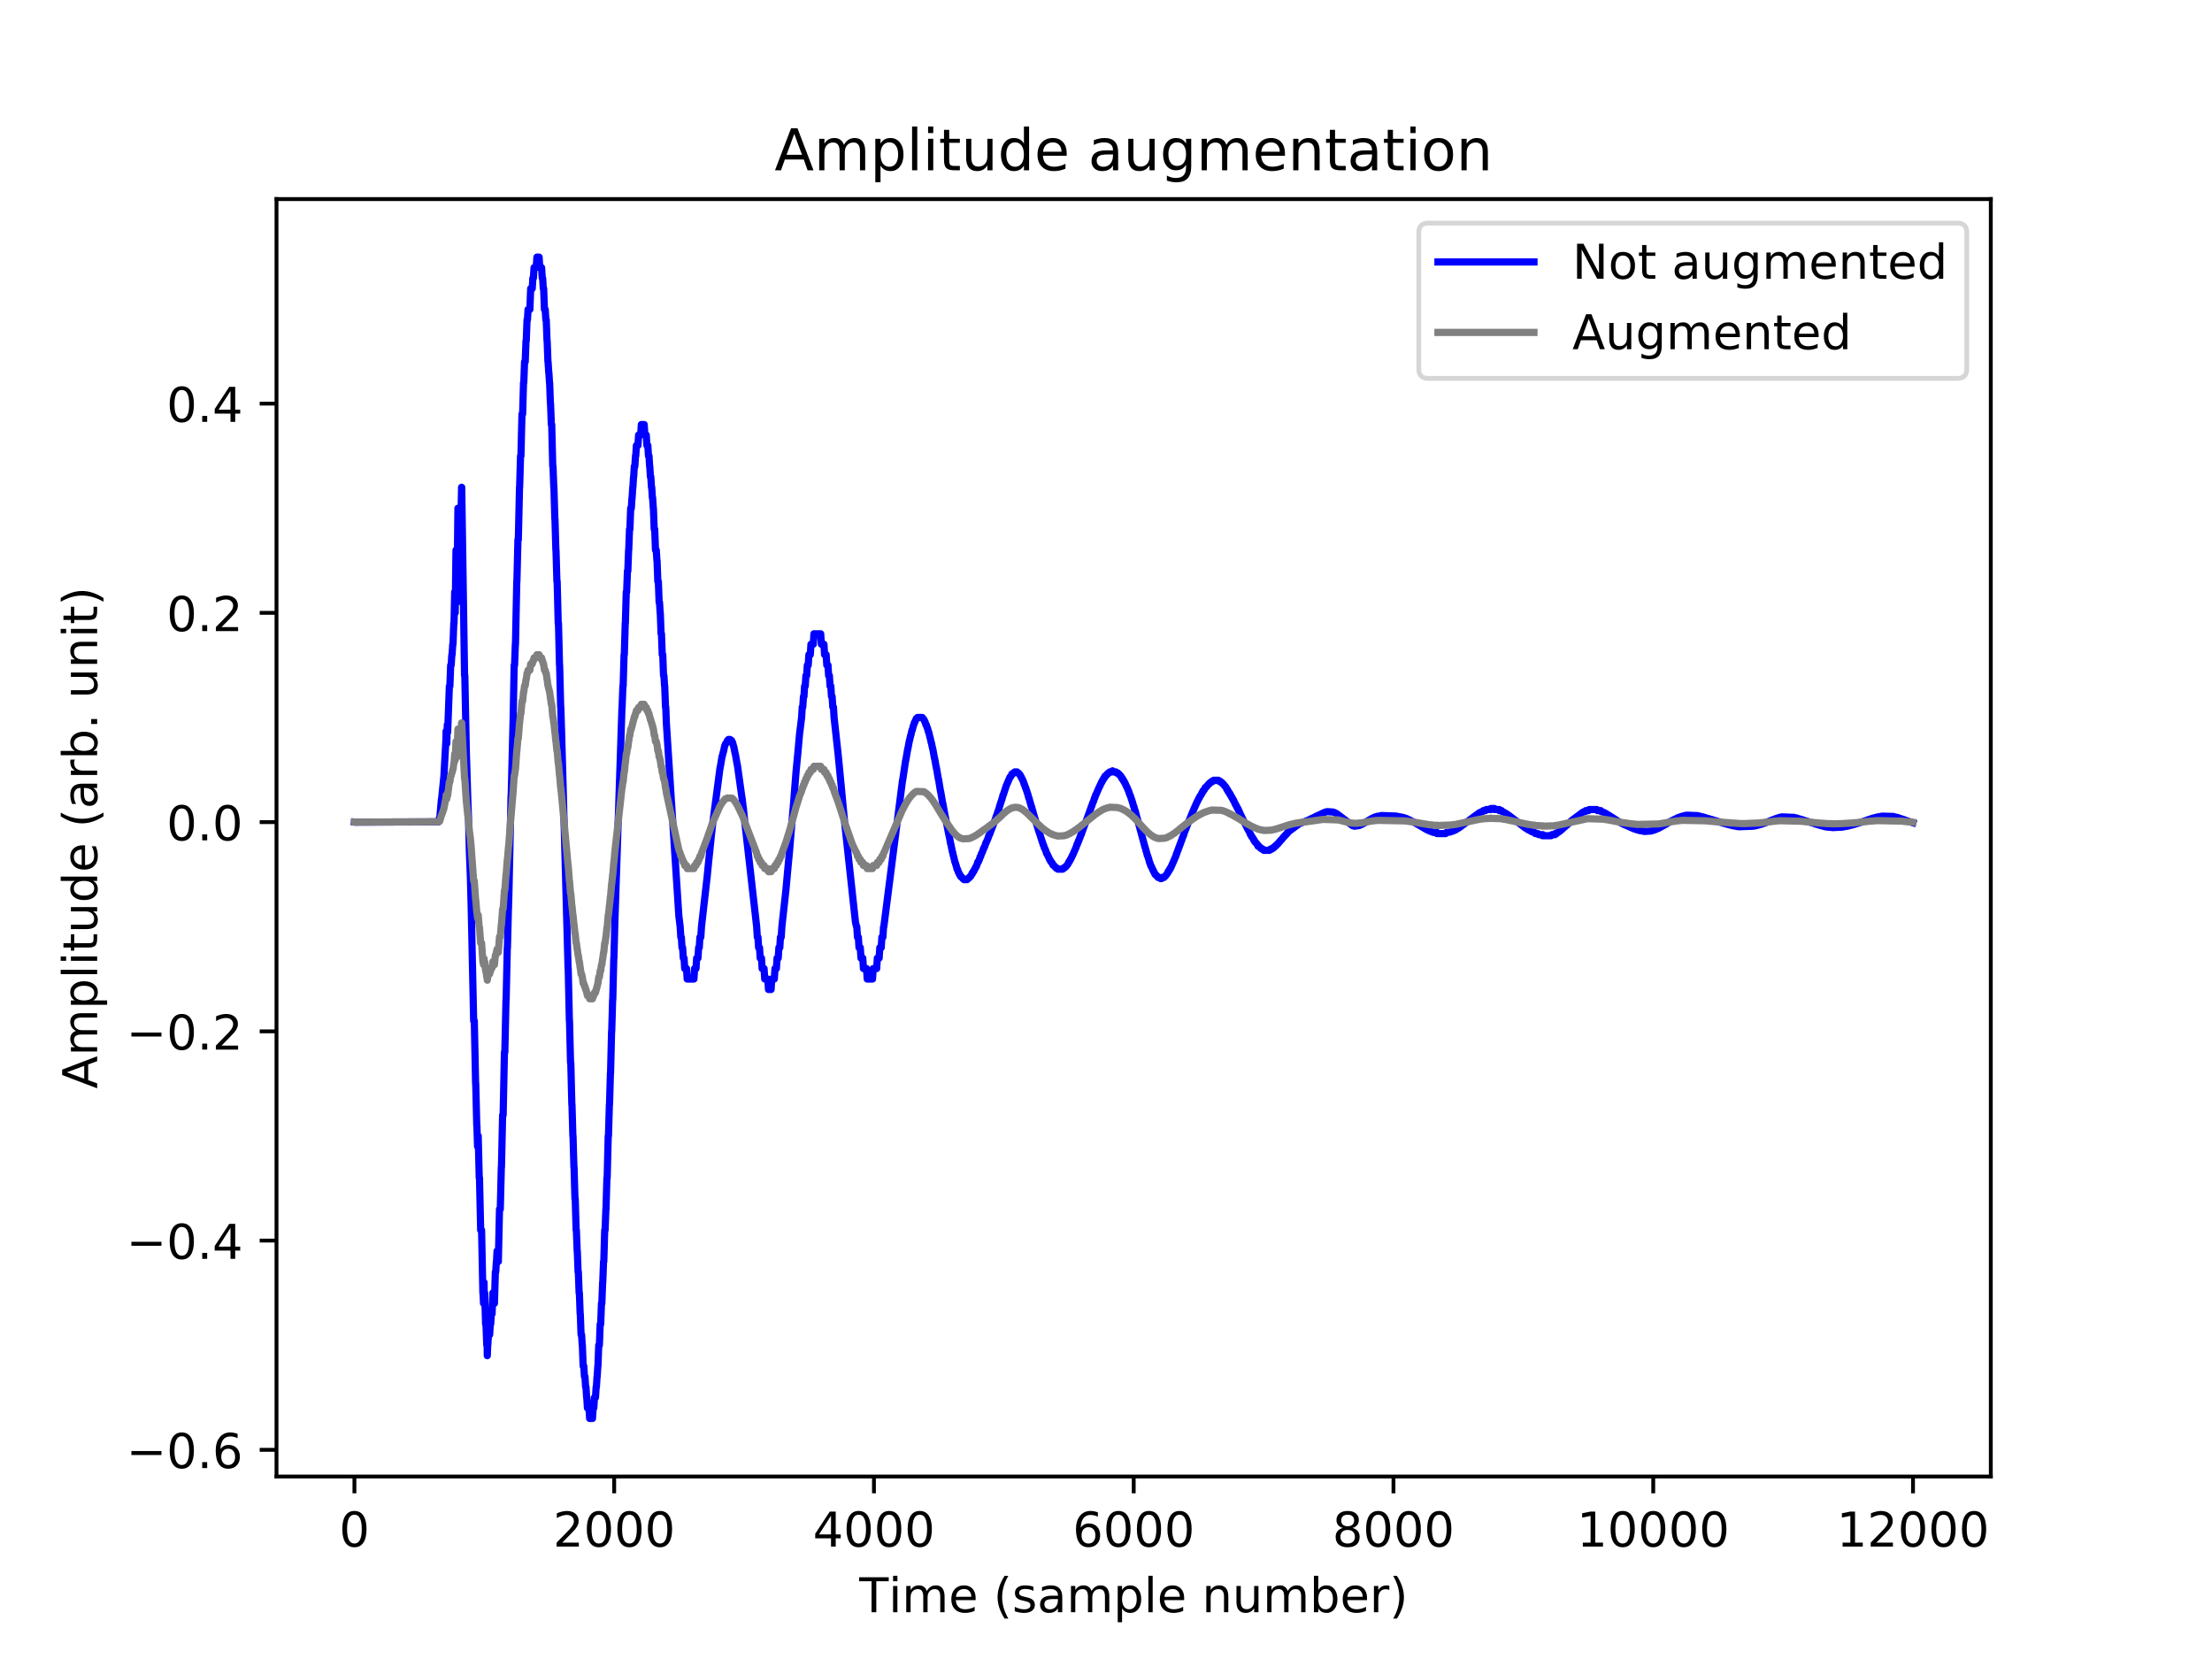 <?xml version="1.0" encoding="utf-8" standalone="no"?>
<!DOCTYPE svg PUBLIC "-//W3C//DTD SVG 1.1//EN"
  "http://www.w3.org/Graphics/SVG/1.1/DTD/svg11.dtd">
<!-- Created with matplotlib (https://matplotlib.org/) -->
<svg height="345.6pt" version="1.1" viewBox="0 0 460.8 345.6" width="460.8pt" xmlns="http://www.w3.org/2000/svg" xmlns:xlink="http://www.w3.org/1999/xlink">
 <defs>
  <style type="text/css">
*{stroke-linecap:butt;stroke-linejoin:round;}
  </style>
 </defs>
 <g id="figure_1">
  <g id="patch_1">
   <path d="M 0 345.6 
L 460.8 345.6 
L 460.8 0 
L 0 0 
z
" style="fill:#ffffff;"/>
  </g>
  <g id="axes_1">
   <g id="patch_2">
    <path d="M 57.6 307.584 
L 414.72 307.584 
L 414.72 41.472 
L 57.6 41.472 
z
" style="fill:#ffffff;"/>
   </g>
   <g id="matplotlib.axis_1">
    <g id="xtick_1">
     <g id="line2d_1">
      <defs>
       <path d="M 0 0 
L 0 3.5 
" id="me273b4e6b8" style="stroke:#000000;stroke-width:0.8;"/>
      </defs>
      <g>
       <use style="stroke:#000000;stroke-width:0.8;" x="73.833" xlink:href="#me273b4e6b8" y="307.584"/>
      </g>
     </g>
     <g id="text_1">
      <!-- 0 -->
      <defs>
       <path d="M 31.781 66.406 
Q 24.172 66.406 20.328 58.906 
Q 16.5 51.422 16.5 36.375 
Q 16.5 21.391 20.328 13.891 
Q 24.172 6.391 31.781 6.391 
Q 39.453 6.391 43.281 13.891 
Q 47.125 21.391 47.125 36.375 
Q 47.125 51.422 43.281 58.906 
Q 39.453 66.406 31.781 66.406 
z
M 31.781 74.219 
Q 44.047 74.219 50.516 64.516 
Q 56.984 54.828 56.984 36.375 
Q 56.984 17.969 50.516 8.266 
Q 44.047 -1.422 31.781 -1.422 
Q 19.531 -1.422 13.062 8.266 
Q 6.594 17.969 6.594 36.375 
Q 6.594 54.828 13.062 64.516 
Q 19.531 74.219 31.781 74.219 
z
" id="DejaVuSans-48"/>
      </defs>
      <g transform="translate(70.651 322.182)scale(0.1 -0.1)">
       <use xlink:href="#DejaVuSans-48"/>
      </g>
     </g>
    </g>
    <g id="xtick_2">
     <g id="line2d_2">
      <g>
       <use style="stroke:#000000;stroke-width:0.8;" x="127.946" xlink:href="#me273b4e6b8" y="307.584"/>
      </g>
     </g>
     <g id="text_2">
      <!-- 2000 -->
      <defs>
       <path d="M 19.188 8.297 
L 53.609 8.297 
L 53.609 0 
L 7.328 0 
L 7.328 8.297 
Q 12.938 14.109 22.625 23.891 
Q 32.328 33.688 34.812 36.531 
Q 39.547 41.844 41.422 45.531 
Q 43.312 49.219 43.312 52.781 
Q 43.312 58.594 39.234 62.25 
Q 35.156 65.922 28.609 65.922 
Q 23.969 65.922 18.812 64.312 
Q 13.672 62.703 7.812 59.422 
L 7.812 69.391 
Q 13.766 71.781 18.938 73 
Q 24.125 74.219 28.422 74.219 
Q 39.75 74.219 46.484 68.547 
Q 53.219 62.891 53.219 53.422 
Q 53.219 48.922 51.531 44.891 
Q 49.859 40.875 45.406 35.406 
Q 44.188 33.984 37.641 27.219 
Q 31.109 20.453 19.188 8.297 
z
" id="DejaVuSans-50"/>
      </defs>
      <g transform="translate(115.221 322.182)scale(0.1 -0.1)">
       <use xlink:href="#DejaVuSans-50"/>
       <use x="63.623" xlink:href="#DejaVuSans-48"/>
       <use x="127.246" xlink:href="#DejaVuSans-48"/>
       <use x="190.869" xlink:href="#DejaVuSans-48"/>
      </g>
     </g>
    </g>
    <g id="xtick_3">
     <g id="line2d_3">
      <g>
       <use style="stroke:#000000;stroke-width:0.8;" x="182.06" xlink:href="#me273b4e6b8" y="307.584"/>
      </g>
     </g>
     <g id="text_3">
      <!-- 4000 -->
      <defs>
       <path d="M 37.797 64.312 
L 12.891 25.391 
L 37.797 25.391 
z
M 35.203 72.906 
L 47.609 72.906 
L 47.609 25.391 
L 58.016 25.391 
L 58.016 17.188 
L 47.609 17.188 
L 47.609 0 
L 37.797 0 
L 37.797 17.188 
L 4.891 17.188 
L 4.891 26.703 
z
" id="DejaVuSans-52"/>
      </defs>
      <g transform="translate(169.335 322.182)scale(0.1 -0.1)">
       <use xlink:href="#DejaVuSans-52"/>
       <use x="63.623" xlink:href="#DejaVuSans-48"/>
       <use x="127.246" xlink:href="#DejaVuSans-48"/>
       <use x="190.869" xlink:href="#DejaVuSans-48"/>
      </g>
     </g>
    </g>
    <g id="xtick_4">
     <g id="line2d_4">
      <g>
       <use style="stroke:#000000;stroke-width:0.8;" x="236.174" xlink:href="#me273b4e6b8" y="307.584"/>
      </g>
     </g>
     <g id="text_4">
      <!-- 6000 -->
      <defs>
       <path d="M 33.016 40.375 
Q 26.375 40.375 22.484 35.828 
Q 18.609 31.297 18.609 23.391 
Q 18.609 15.531 22.484 10.953 
Q 26.375 6.391 33.016 6.391 
Q 39.656 6.391 43.531 10.953 
Q 47.406 15.531 47.406 23.391 
Q 47.406 31.297 43.531 35.828 
Q 39.656 40.375 33.016 40.375 
z
M 52.594 71.297 
L 52.594 62.312 
Q 48.875 64.062 45.094 64.984 
Q 41.312 65.922 37.594 65.922 
Q 27.828 65.922 22.672 59.328 
Q 17.531 52.734 16.797 39.406 
Q 19.672 43.656 24.016 45.922 
Q 28.375 48.188 33.594 48.188 
Q 44.578 48.188 50.953 41.516 
Q 57.328 34.859 57.328 23.391 
Q 57.328 12.156 50.688 5.359 
Q 44.047 -1.422 33.016 -1.422 
Q 20.359 -1.422 13.672 8.266 
Q 6.984 17.969 6.984 36.375 
Q 6.984 53.656 15.188 63.938 
Q 23.391 74.219 37.203 74.219 
Q 40.922 74.219 44.703 73.484 
Q 48.484 72.75 52.594 71.297 
z
" id="DejaVuSans-54"/>
      </defs>
      <g transform="translate(223.449 322.182)scale(0.1 -0.1)">
       <use xlink:href="#DejaVuSans-54"/>
       <use x="63.623" xlink:href="#DejaVuSans-48"/>
       <use x="127.246" xlink:href="#DejaVuSans-48"/>
       <use x="190.869" xlink:href="#DejaVuSans-48"/>
      </g>
     </g>
    </g>
    <g id="xtick_5">
     <g id="line2d_5">
      <g>
       <use style="stroke:#000000;stroke-width:0.8;" x="290.287" xlink:href="#me273b4e6b8" y="307.584"/>
      </g>
     </g>
     <g id="text_5">
      <!-- 8000 -->
      <defs>
       <path d="M 31.781 34.625 
Q 24.75 34.625 20.719 30.859 
Q 16.703 27.094 16.703 20.516 
Q 16.703 13.922 20.719 10.156 
Q 24.75 6.391 31.781 6.391 
Q 38.812 6.391 42.859 10.172 
Q 46.922 13.969 46.922 20.516 
Q 46.922 27.094 42.891 30.859 
Q 38.875 34.625 31.781 34.625 
z
M 21.922 38.812 
Q 15.578 40.375 12.031 44.719 
Q 8.5 49.078 8.5 55.328 
Q 8.5 64.062 14.719 69.141 
Q 20.953 74.219 31.781 74.219 
Q 42.672 74.219 48.875 69.141 
Q 55.078 64.062 55.078 55.328 
Q 55.078 49.078 51.531 44.719 
Q 48 40.375 41.703 38.812 
Q 48.828 37.156 52.797 32.312 
Q 56.781 27.484 56.781 20.516 
Q 56.781 9.906 50.312 4.234 
Q 43.844 -1.422 31.781 -1.422 
Q 19.734 -1.422 13.25 4.234 
Q 6.781 9.906 6.781 20.516 
Q 6.781 27.484 10.781 32.312 
Q 14.797 37.156 21.922 38.812 
z
M 18.312 54.391 
Q 18.312 48.734 21.844 45.562 
Q 25.391 42.391 31.781 42.391 
Q 38.141 42.391 41.719 45.562 
Q 45.312 48.734 45.312 54.391 
Q 45.312 60.062 41.719 63.234 
Q 38.141 66.406 31.781 66.406 
Q 25.391 66.406 21.844 63.234 
Q 18.312 60.062 18.312 54.391 
z
" id="DejaVuSans-56"/>
      </defs>
      <g transform="translate(277.562 322.182)scale(0.1 -0.1)">
       <use xlink:href="#DejaVuSans-56"/>
       <use x="63.623" xlink:href="#DejaVuSans-48"/>
       <use x="127.246" xlink:href="#DejaVuSans-48"/>
       <use x="190.869" xlink:href="#DejaVuSans-48"/>
      </g>
     </g>
    </g>
    <g id="xtick_6">
     <g id="line2d_6">
      <g>
       <use style="stroke:#000000;stroke-width:0.8;" x="344.401" xlink:href="#me273b4e6b8" y="307.584"/>
      </g>
     </g>
     <g id="text_6">
      <!-- 10000 -->
      <defs>
       <path d="M 12.406 8.297 
L 28.516 8.297 
L 28.516 63.922 
L 10.984 60.406 
L 10.984 69.391 
L 28.422 72.906 
L 38.281 72.906 
L 38.281 8.297 
L 54.391 8.297 
L 54.391 0 
L 12.406 0 
z
" id="DejaVuSans-49"/>
      </defs>
      <g transform="translate(328.494 322.182)scale(0.1 -0.1)">
       <use xlink:href="#DejaVuSans-49"/>
       <use x="63.623" xlink:href="#DejaVuSans-48"/>
       <use x="127.246" xlink:href="#DejaVuSans-48"/>
       <use x="190.869" xlink:href="#DejaVuSans-48"/>
       <use x="254.492" xlink:href="#DejaVuSans-48"/>
      </g>
     </g>
    </g>
    <g id="xtick_7">
     <g id="line2d_7">
      <g>
       <use style="stroke:#000000;stroke-width:0.8;" x="398.514" xlink:href="#me273b4e6b8" y="307.584"/>
      </g>
     </g>
     <g id="text_7">
      <!-- 12000 -->
      <g transform="translate(382.608 322.182)scale(0.1 -0.1)">
       <use xlink:href="#DejaVuSans-49"/>
       <use x="63.623" xlink:href="#DejaVuSans-50"/>
       <use x="127.246" xlink:href="#DejaVuSans-48"/>
       <use x="190.869" xlink:href="#DejaVuSans-48"/>
       <use x="254.492" xlink:href="#DejaVuSans-48"/>
      </g>
     </g>
    </g>
    <g id="text_8">
     <!-- Time (sample number) -->
     <defs>
      <path d="M -0.297 72.906 
L 61.375 72.906 
L 61.375 64.594 
L 35.5 64.594 
L 35.5 0 
L 25.594 0 
L 25.594 64.594 
L -0.297 64.594 
z
" id="DejaVuSans-84"/>
      <path d="M 9.422 54.688 
L 18.406 54.688 
L 18.406 0 
L 9.422 0 
z
M 9.422 75.984 
L 18.406 75.984 
L 18.406 64.594 
L 9.422 64.594 
z
" id="DejaVuSans-105"/>
      <path d="M 52 44.188 
Q 55.375 50.25 60.062 53.125 
Q 64.75 56 71.094 56 
Q 79.641 56 84.281 50.016 
Q 88.922 44.047 88.922 33.016 
L 88.922 0 
L 79.891 0 
L 79.891 32.719 
Q 79.891 40.578 77.094 44.375 
Q 74.312 48.188 68.609 48.188 
Q 61.625 48.188 57.562 43.547 
Q 53.516 38.922 53.516 30.906 
L 53.516 0 
L 44.484 0 
L 44.484 32.719 
Q 44.484 40.625 41.703 44.406 
Q 38.922 48.188 33.109 48.188 
Q 26.219 48.188 22.156 43.531 
Q 18.109 38.875 18.109 30.906 
L 18.109 0 
L 9.078 0 
L 9.078 54.688 
L 18.109 54.688 
L 18.109 46.188 
Q 21.188 51.219 25.484 53.609 
Q 29.781 56 35.688 56 
Q 41.656 56 45.828 52.969 
Q 50 49.953 52 44.188 
z
" id="DejaVuSans-109"/>
      <path d="M 56.203 29.594 
L 56.203 25.203 
L 14.891 25.203 
Q 15.484 15.922 20.484 11.062 
Q 25.484 6.203 34.422 6.203 
Q 39.594 6.203 44.453 7.469 
Q 49.312 8.734 54.109 11.281 
L 54.109 2.781 
Q 49.266 0.734 44.188 -0.344 
Q 39.109 -1.422 33.891 -1.422 
Q 20.797 -1.422 13.156 6.188 
Q 5.516 13.812 5.516 26.812 
Q 5.516 40.234 12.766 48.109 
Q 20.016 56 32.328 56 
Q 43.359 56 49.781 48.891 
Q 56.203 41.797 56.203 29.594 
z
M 47.219 32.234 
Q 47.125 39.594 43.094 43.984 
Q 39.062 48.391 32.422 48.391 
Q 24.906 48.391 20.391 44.141 
Q 15.875 39.891 15.188 32.172 
z
" id="DejaVuSans-101"/>
      <path id="DejaVuSans-32"/>
      <path d="M 31 75.875 
Q 24.469 64.656 21.281 53.656 
Q 18.109 42.672 18.109 31.391 
Q 18.109 20.125 21.312 9.062 
Q 24.516 -2 31 -13.188 
L 23.188 -13.188 
Q 15.875 -1.703 12.234 9.375 
Q 8.594 20.453 8.594 31.391 
Q 8.594 42.281 12.203 53.312 
Q 15.828 64.359 23.188 75.875 
z
" id="DejaVuSans-40"/>
      <path d="M 44.281 53.078 
L 44.281 44.578 
Q 40.484 46.531 36.375 47.5 
Q 32.281 48.484 27.875 48.484 
Q 21.188 48.484 17.844 46.438 
Q 14.5 44.391 14.5 40.281 
Q 14.5 37.156 16.891 35.375 
Q 19.281 33.594 26.516 31.984 
L 29.594 31.297 
Q 39.156 29.25 43.188 25.516 
Q 47.219 21.781 47.219 15.094 
Q 47.219 7.469 41.188 3.016 
Q 35.156 -1.422 24.609 -1.422 
Q 20.219 -1.422 15.453 -0.562 
Q 10.688 0.297 5.422 2 
L 5.422 11.281 
Q 10.406 8.688 15.234 7.391 
Q 20.062 6.109 24.812 6.109 
Q 31.156 6.109 34.562 8.281 
Q 37.984 10.453 37.984 14.406 
Q 37.984 18.062 35.516 20.016 
Q 33.062 21.969 24.703 23.781 
L 21.578 24.516 
Q 13.234 26.266 9.516 29.906 
Q 5.812 33.547 5.812 39.891 
Q 5.812 47.609 11.281 51.797 
Q 16.75 56 26.812 56 
Q 31.781 56 36.172 55.266 
Q 40.578 54.547 44.281 53.078 
z
" id="DejaVuSans-115"/>
      <path d="M 34.281 27.484 
Q 23.391 27.484 19.188 25 
Q 14.984 22.516 14.984 16.5 
Q 14.984 11.719 18.141 8.906 
Q 21.297 6.109 26.703 6.109 
Q 34.188 6.109 38.703 11.406 
Q 43.219 16.703 43.219 25.484 
L 43.219 27.484 
z
M 52.203 31.203 
L 52.203 0 
L 43.219 0 
L 43.219 8.297 
Q 40.141 3.328 35.547 0.953 
Q 30.953 -1.422 24.312 -1.422 
Q 15.922 -1.422 10.953 3.297 
Q 6 8.016 6 15.922 
Q 6 25.141 12.172 29.828 
Q 18.359 34.516 30.609 34.516 
L 43.219 34.516 
L 43.219 35.406 
Q 43.219 41.609 39.141 45 
Q 35.062 48.391 27.688 48.391 
Q 23 48.391 18.547 47.266 
Q 14.109 46.141 10.016 43.891 
L 10.016 52.203 
Q 14.938 54.109 19.578 55.047 
Q 24.219 56 28.609 56 
Q 40.484 56 46.344 49.844 
Q 52.203 43.703 52.203 31.203 
z
" id="DejaVuSans-97"/>
      <path d="M 18.109 8.203 
L 18.109 -20.797 
L 9.078 -20.797 
L 9.078 54.688 
L 18.109 54.688 
L 18.109 46.391 
Q 20.953 51.266 25.266 53.625 
Q 29.594 56 35.594 56 
Q 45.562 56 51.781 48.094 
Q 58.016 40.188 58.016 27.297 
Q 58.016 14.406 51.781 6.484 
Q 45.562 -1.422 35.594 -1.422 
Q 29.594 -1.422 25.266 0.953 
Q 20.953 3.328 18.109 8.203 
z
M 48.688 27.297 
Q 48.688 37.203 44.609 42.844 
Q 40.531 48.484 33.406 48.484 
Q 26.266 48.484 22.188 42.844 
Q 18.109 37.203 18.109 27.297 
Q 18.109 17.391 22.188 11.75 
Q 26.266 6.109 33.406 6.109 
Q 40.531 6.109 44.609 11.75 
Q 48.688 17.391 48.688 27.297 
z
" id="DejaVuSans-112"/>
      <path d="M 9.422 75.984 
L 18.406 75.984 
L 18.406 0 
L 9.422 0 
z
" id="DejaVuSans-108"/>
      <path d="M 54.891 33.016 
L 54.891 0 
L 45.906 0 
L 45.906 32.719 
Q 45.906 40.484 42.875 44.328 
Q 39.844 48.188 33.797 48.188 
Q 26.516 48.188 22.312 43.547 
Q 18.109 38.922 18.109 30.906 
L 18.109 0 
L 9.078 0 
L 9.078 54.688 
L 18.109 54.688 
L 18.109 46.188 
Q 21.344 51.125 25.703 53.562 
Q 30.078 56 35.797 56 
Q 45.219 56 50.047 50.172 
Q 54.891 44.344 54.891 33.016 
z
" id="DejaVuSans-110"/>
      <path d="M 8.5 21.578 
L 8.5 54.688 
L 17.484 54.688 
L 17.484 21.922 
Q 17.484 14.156 20.5 10.266 
Q 23.531 6.391 29.594 6.391 
Q 36.859 6.391 41.078 11.031 
Q 45.312 15.672 45.312 23.688 
L 45.312 54.688 
L 54.297 54.688 
L 54.297 0 
L 45.312 0 
L 45.312 8.406 
Q 42.047 3.422 37.719 1 
Q 33.406 -1.422 27.688 -1.422 
Q 18.266 -1.422 13.375 4.438 
Q 8.5 10.297 8.5 21.578 
z
M 31.109 56 
z
" id="DejaVuSans-117"/>
      <path d="M 48.688 27.297 
Q 48.688 37.203 44.609 42.844 
Q 40.531 48.484 33.406 48.484 
Q 26.266 48.484 22.188 42.844 
Q 18.109 37.203 18.109 27.297 
Q 18.109 17.391 22.188 11.75 
Q 26.266 6.109 33.406 6.109 
Q 40.531 6.109 44.609 11.75 
Q 48.688 17.391 48.688 27.297 
z
M 18.109 46.391 
Q 20.953 51.266 25.266 53.625 
Q 29.594 56 35.594 56 
Q 45.562 56 51.781 48.094 
Q 58.016 40.188 58.016 27.297 
Q 58.016 14.406 51.781 6.484 
Q 45.562 -1.422 35.594 -1.422 
Q 29.594 -1.422 25.266 0.953 
Q 20.953 3.328 18.109 8.203 
L 18.109 0 
L 9.078 0 
L 9.078 75.984 
L 18.109 75.984 
z
" id="DejaVuSans-98"/>
      <path d="M 41.109 46.297 
Q 39.594 47.172 37.812 47.578 
Q 36.031 48 33.891 48 
Q 26.266 48 22.188 43.047 
Q 18.109 38.094 18.109 28.812 
L 18.109 0 
L 9.078 0 
L 9.078 54.688 
L 18.109 54.688 
L 18.109 46.188 
Q 20.953 51.172 25.484 53.578 
Q 30.031 56 36.531 56 
Q 37.453 56 38.578 55.875 
Q 39.703 55.766 41.062 55.516 
z
" id="DejaVuSans-114"/>
      <path d="M 8.016 75.875 
L 15.828 75.875 
Q 23.141 64.359 26.781 53.312 
Q 30.422 42.281 30.422 31.391 
Q 30.422 20.453 26.781 9.375 
Q 23.141 -1.703 15.828 -13.188 
L 8.016 -13.188 
Q 14.5 -2 17.703 9.062 
Q 20.906 20.125 20.906 31.391 
Q 20.906 42.672 17.703 53.656 
Q 14.5 64.656 8.016 75.875 
z
" id="DejaVuSans-41"/>
     </defs>
     <g transform="translate(179 335.861)scale(0.1 -0.1)">
      <use xlink:href="#DejaVuSans-84"/>
      <use x="61.037" xlink:href="#DejaVuSans-105"/>
      <use x="88.82" xlink:href="#DejaVuSans-109"/>
      <use x="186.232" xlink:href="#DejaVuSans-101"/>
      <use x="247.756" xlink:href="#DejaVuSans-32"/>
      <use x="279.543" xlink:href="#DejaVuSans-40"/>
      <use x="318.557" xlink:href="#DejaVuSans-115"/>
      <use x="370.656" xlink:href="#DejaVuSans-97"/>
      <use x="431.936" xlink:href="#DejaVuSans-109"/>
      <use x="529.348" xlink:href="#DejaVuSans-112"/>
      <use x="592.824" xlink:href="#DejaVuSans-108"/>
      <use x="620.607" xlink:href="#DejaVuSans-101"/>
      <use x="682.131" xlink:href="#DejaVuSans-32"/>
      <use x="713.918" xlink:href="#DejaVuSans-110"/>
      <use x="777.297" xlink:href="#DejaVuSans-117"/>
      <use x="840.676" xlink:href="#DejaVuSans-109"/>
      <use x="938.088" xlink:href="#DejaVuSans-98"/>
      <use x="1001.564" xlink:href="#DejaVuSans-101"/>
      <use x="1063.088" xlink:href="#DejaVuSans-114"/>
      <use x="1104.201" xlink:href="#DejaVuSans-41"/>
     </g>
    </g>
   </g>
   <g id="matplotlib.axis_2">
    <g id="ytick_1">
     <g id="line2d_8">
      <defs>
       <path d="M 0 0 
L -3.5 0 
" id="m22788482dd" style="stroke:#000000;stroke-width:0.8;"/>
      </defs>
      <g>
       <use style="stroke:#000000;stroke-width:0.8;" x="57.6" xlink:href="#m22788482dd" y="302.026"/>
      </g>
     </g>
     <g id="text_9">
      <!-- −0.6 -->
      <defs>
       <path d="M 10.594 35.5 
L 73.188 35.5 
L 73.188 27.203 
L 10.594 27.203 
z
" id="DejaVuSans-8722"/>
       <path d="M 10.688 12.406 
L 21 12.406 
L 21 0 
L 10.688 0 
z
" id="DejaVuSans-46"/>
      </defs>
      <g transform="translate(26.317 305.826)scale(0.1 -0.1)">
       <use xlink:href="#DejaVuSans-8722"/>
       <use x="83.789" xlink:href="#DejaVuSans-48"/>
       <use x="147.412" xlink:href="#DejaVuSans-46"/>
       <use x="179.199" xlink:href="#DejaVuSans-54"/>
      </g>
     </g>
    </g>
    <g id="ytick_2">
     <g id="line2d_9">
      <g>
       <use style="stroke:#000000;stroke-width:0.8;" x="57.6" xlink:href="#m22788482dd" y="258.437"/>
      </g>
     </g>
     <g id="text_10">
      <!-- −0.4 -->
      <g transform="translate(26.317 262.236)scale(0.1 -0.1)">
       <use xlink:href="#DejaVuSans-8722"/>
       <use x="83.789" xlink:href="#DejaVuSans-48"/>
       <use x="147.412" xlink:href="#DejaVuSans-46"/>
       <use x="179.199" xlink:href="#DejaVuSans-52"/>
      </g>
     </g>
    </g>
    <g id="ytick_3">
     <g id="line2d_10">
      <g>
       <use style="stroke:#000000;stroke-width:0.8;" x="57.6" xlink:href="#m22788482dd" y="214.848"/>
      </g>
     </g>
     <g id="text_11">
      <!-- −0.2 -->
      <g transform="translate(26.317 218.647)scale(0.1 -0.1)">
       <use xlink:href="#DejaVuSans-8722"/>
       <use x="83.789" xlink:href="#DejaVuSans-48"/>
       <use x="147.412" xlink:href="#DejaVuSans-46"/>
       <use x="179.199" xlink:href="#DejaVuSans-50"/>
      </g>
     </g>
    </g>
    <g id="ytick_4">
     <g id="line2d_11">
      <g>
       <use style="stroke:#000000;stroke-width:0.8;" x="57.6" xlink:href="#m22788482dd" y="171.259"/>
      </g>
     </g>
     <g id="text_12">
      <!-- 0.0 -->
      <g transform="translate(34.697 175.058)scale(0.1 -0.1)">
       <use xlink:href="#DejaVuSans-48"/>
       <use x="63.623" xlink:href="#DejaVuSans-46"/>
       <use x="95.41" xlink:href="#DejaVuSans-48"/>
      </g>
     </g>
    </g>
    <g id="ytick_5">
     <g id="line2d_12">
      <g>
       <use style="stroke:#000000;stroke-width:0.8;" x="57.6" xlink:href="#m22788482dd" y="127.67"/>
      </g>
     </g>
     <g id="text_13">
      <!-- 0.2 -->
      <g transform="translate(34.697 131.469)scale(0.1 -0.1)">
       <use xlink:href="#DejaVuSans-48"/>
       <use x="63.623" xlink:href="#DejaVuSans-46"/>
       <use x="95.41" xlink:href="#DejaVuSans-50"/>
      </g>
     </g>
    </g>
    <g id="ytick_6">
     <g id="line2d_13">
      <g>
       <use style="stroke:#000000;stroke-width:0.8;" x="57.6" xlink:href="#m22788482dd" y="84.08"/>
      </g>
     </g>
     <g id="text_14">
      <!-- 0.4 -->
      <g transform="translate(34.697 87.88)scale(0.1 -0.1)">
       <use xlink:href="#DejaVuSans-48"/>
       <use x="63.623" xlink:href="#DejaVuSans-46"/>
       <use x="95.41" xlink:href="#DejaVuSans-52"/>
      </g>
     </g>
    </g>
    <g id="text_15">
     <!-- Amplitude (arb. unit) -->
     <defs>
      <path d="M 34.188 63.188 
L 20.797 26.906 
L 47.609 26.906 
z
M 28.609 72.906 
L 39.797 72.906 
L 67.578 0 
L 57.328 0 
L 50.688 18.703 
L 17.828 18.703 
L 11.188 0 
L 0.781 0 
z
" id="DejaVuSans-65"/>
      <path d="M 18.312 70.219 
L 18.312 54.688 
L 36.812 54.688 
L 36.812 47.703 
L 18.312 47.703 
L 18.312 18.016 
Q 18.312 11.328 20.141 9.422 
Q 21.969 7.516 27.594 7.516 
L 36.812 7.516 
L 36.812 0 
L 27.594 0 
Q 17.188 0 13.234 3.875 
Q 9.281 7.766 9.281 18.016 
L 9.281 47.703 
L 2.688 47.703 
L 2.688 54.688 
L 9.281 54.688 
L 9.281 70.219 
z
" id="DejaVuSans-116"/>
      <path d="M 45.406 46.391 
L 45.406 75.984 
L 54.391 75.984 
L 54.391 0 
L 45.406 0 
L 45.406 8.203 
Q 42.578 3.328 38.25 0.953 
Q 33.938 -1.422 27.875 -1.422 
Q 17.969 -1.422 11.734 6.484 
Q 5.516 14.406 5.516 27.297 
Q 5.516 40.188 11.734 48.094 
Q 17.969 56 27.875 56 
Q 33.938 56 38.25 53.625 
Q 42.578 51.266 45.406 46.391 
z
M 14.797 27.297 
Q 14.797 17.391 18.875 11.75 
Q 22.953 6.109 30.078 6.109 
Q 37.203 6.109 41.297 11.75 
Q 45.406 17.391 45.406 27.297 
Q 45.406 37.203 41.297 42.844 
Q 37.203 48.484 30.078 48.484 
Q 22.953 48.484 18.875 42.844 
Q 14.797 37.203 14.797 27.297 
z
" id="DejaVuSans-100"/>
     </defs>
     <g transform="translate(20.238 226.8)rotate(-90)scale(0.1 -0.1)">
      <use xlink:href="#DejaVuSans-65"/>
      <use x="68.408" xlink:href="#DejaVuSans-109"/>
      <use x="165.82" xlink:href="#DejaVuSans-112"/>
      <use x="229.297" xlink:href="#DejaVuSans-108"/>
      <use x="257.08" xlink:href="#DejaVuSans-105"/>
      <use x="284.863" xlink:href="#DejaVuSans-116"/>
      <use x="324.072" xlink:href="#DejaVuSans-117"/>
      <use x="387.451" xlink:href="#DejaVuSans-100"/>
      <use x="450.928" xlink:href="#DejaVuSans-101"/>
      <use x="512.451" xlink:href="#DejaVuSans-32"/>
      <use x="544.238" xlink:href="#DejaVuSans-40"/>
      <use x="583.252" xlink:href="#DejaVuSans-97"/>
      <use x="644.531" xlink:href="#DejaVuSans-114"/>
      <use x="685.645" xlink:href="#DejaVuSans-98"/>
      <use x="749.121" xlink:href="#DejaVuSans-46"/>
      <use x="780.908" xlink:href="#DejaVuSans-32"/>
      <use x="812.695" xlink:href="#DejaVuSans-117"/>
      <use x="876.074" xlink:href="#DejaVuSans-110"/>
      <use x="939.453" xlink:href="#DejaVuSans-105"/>
      <use x="967.236" xlink:href="#DejaVuSans-116"/>
      <use x="1006.445" xlink:href="#DejaVuSans-41"/>
     </g>
    </g>
   </g>
   <g id="line2d_14">
    <path clip-path="url(#p2d864c4bcd)" d="M 73.833 171.252 
L 74.022 171.272 
L 74.157 171.246 
L 74.32 171.285 
L 74.428 171.259 
L 74.888 171.266 
L 75.131 171.259 
L 75.537 171.272 
L 75.673 171.246 
L 75.862 171.259 
L 91.338 171.207 
L 91.501 170.496 
L 91.528 170.583 
L 91.582 170.736 
L 91.609 170.474 
L 91.961 166.464 
L 91.988 166.464 
L 92.475 161.669 
L 92.908 153.823 
L 92.935 152.298 
L 92.989 153.823 
L 93.07 154.913 
L 93.097 154.041 
L 93.178 150.99 
L 93.232 152.08 
L 93.26 152.515 
L 93.287 151.644 
L 93.611 142.926 
L 93.719 142.926 
L 93.882 138.567 
L 93.99 138.567 
L 94.125 136.387 
L 94.179 136.387 
L 94.315 134.208 
L 94.369 134.208 
L 94.531 129.849 
L 94.585 129.849 
L 94.721 123.311 
L 94.748 125.49 
L 94.829 127.67 
L 94.856 125.49 
L 94.991 114.593 
L 95.045 118.952 
L 95.181 125.49 
L 95.397 105.875 
L 95.451 105.875 
L 95.613 110.234 
L 95.668 110.234 
L 95.83 114.593 
L 95.884 114.593 
L 96.155 101.516 
L 96.182 101.516 
L 96.777 140.746 
L 96.831 140.746 
L 97.129 156.003 
L 97.453 166.682 
L 97.616 170.975 
L 97.778 177.361 
L 97.994 182.81 
L 98.157 188.912 
L 98.671 212.669 
L 98.806 212.669 
L 99.077 225.745 
L 99.104 225.745 
L 99.32 234.463 
L 99.347 234.463 
L 99.483 238.822 
L 99.618 236.643 
L 99.834 245.36 
L 99.888 245.36 
L 100.132 256.258 
L 100.321 256.258 
L 100.592 269.334 
L 100.619 269.334 
L 100.727 271.514 
L 100.835 267.155 
L 100.862 269.334 
L 100.971 269.334 
L 101.16 275.873 
L 101.241 275.873 
L 101.404 280.232 
L 101.485 280.232 
L 101.512 282.411 
L 101.593 280.232 
L 101.62 280.232 
L 101.755 278.052 
L 101.999 278.052 
L 102.134 275.873 
L 102.215 275.873 
L 102.351 273.693 
L 102.513 273.693 
L 102.675 269.334 
L 102.756 269.334 
L 102.892 271.514 
L 103 271.514 
L 103.189 264.976 
L 103.271 264.976 
L 103.406 262.796 
L 103.433 262.796 
L 103.541 260.617 
L 103.676 262.796 
L 103.812 262.796 
L 104.055 251.899 
L 104.218 251.899 
L 104.434 243.181 
L 104.461 243.181 
L 104.705 232.284 
L 104.813 232.284 
L 105.083 219.207 
L 105.165 219.207 
L 105.408 208.31 
L 105.435 208.31 
L 105.679 197.412 
L 105.706 197.412 
L 105.895 190.002 
L 106.003 186.515 
L 106.463 165.81 
L 106.49 165.81 
L 106.896 149.682 
L 107.113 138.567 
L 107.194 138.567 
L 107.356 134.208 
L 107.383 134.208 
L 107.654 121.131 
L 107.681 121.131 
L 107.897 112.413 
L 107.978 112.413 
L 108.222 101.516 
L 108.249 101.516 
L 108.438 94.978 
L 108.52 94.978 
L 108.736 86.26 
L 108.871 86.26 
L 109.061 79.722 
L 109.115 79.722 
L 109.277 75.363 
L 109.412 75.363 
L 109.575 71.004 
L 109.629 71.004 
L 109.791 66.645 
L 109.872 66.645 
L 110.008 64.465 
L 110.386 64.465 
L 110.549 60.106 
L 110.873 60.106 
L 111.009 57.927 
L 111.117 57.927 
L 111.252 55.747 
L 111.712 55.747 
L 111.848 53.568 
L 112.307 53.568 
L 112.443 55.747 
L 112.822 55.747 
L 112.957 57.927 
L 113.038 57.927 
L 113.173 60.106 
L 113.254 60.106 
L 113.417 64.465 
L 113.579 64.465 
L 113.714 66.645 
L 113.796 66.645 
L 113.958 71.004 
L 113.985 71.004 
L 114.147 75.363 
L 114.174 75.363 
L 114.31 77.542 
L 114.337 77.542 
L 114.472 79.722 
L 114.499 79.722 
L 114.661 84.08 
L 114.688 84.08 
L 114.851 88.439 
L 114.932 88.439 
L 115.148 97.157 
L 115.203 97.157 
L 115.365 101.516 
L 115.392 101.516 
L 115.581 108.054 
L 115.608 108.054 
L 115.798 114.593 
L 115.825 114.593 
L 116.014 121.131 
L 116.068 121.131 
L 116.285 129.849 
L 116.339 129.849 
L 116.555 138.567 
L 116.582 138.567 
L 116.799 147.285 
L 116.826 147.285 
L 116.988 152.515 
L 117.205 160.144 
L 118.341 201.771 
L 118.368 201.771 
L 118.612 212.669 
L 118.639 212.669 
L 118.855 221.386 
L 118.909 221.386 
L 119.126 230.104 
L 119.153 230.104 
L 119.342 236.643 
L 119.369 236.643 
L 119.559 243.181 
L 119.586 243.181 
L 119.775 249.719 
L 119.829 249.719 
L 120.019 256.258 
L 120.073 256.258 
L 120.235 260.617 
L 120.262 260.617 
L 120.425 264.976 
L 120.479 264.976 
L 120.641 269.334 
L 120.695 269.334 
L 120.857 273.693 
L 120.885 273.693 
L 121.047 278.052 
L 121.155 278.052 
L 121.29 280.232 
L 121.317 280.232 
L 121.48 284.591 
L 121.615 284.591 
L 121.75 286.77 
L 121.859 286.77 
L 121.994 288.95 
L 122.075 288.95 
L 122.21 291.129 
L 122.237 291.129 
L 122.373 293.309 
L 122.697 293.309 
L 122.833 295.488 
L 122.968 295.488 
L 123.076 293.309 
L 123.211 295.488 
L 123.428 295.488 
L 123.563 293.309 
L 123.698 293.309 
L 123.834 291.129 
L 124.05 291.129 
L 124.185 288.95 
L 124.24 288.95 
L 124.375 286.77 
L 124.402 286.77 
L 124.537 284.591 
L 124.564 284.591 
L 124.727 280.232 
L 124.862 280.232 
L 125.024 275.873 
L 125.132 275.873 
L 125.295 271.514 
L 125.376 271.514 
L 125.538 267.155 
L 125.565 267.155 
L 125.728 262.796 
L 125.782 262.796 
L 125.971 256.258 
L 126.052 256.258 
L 126.215 251.899 
L 126.242 251.899 
L 126.431 245.36 
L 126.485 245.36 
L 126.702 236.643 
L 126.756 236.643 
L 126.945 230.104 
L 126.972 230.104 
L 127.162 223.566 
L 127.189 223.566 
L 127.405 214.848 
L 127.432 214.848 
L 127.622 208.31 
L 127.649 208.31 
L 127.865 199.592 
L 127.892 199.592 
L 128.082 192.182 
L 129.57 147.285 
L 129.597 147.285 
L 129.759 142.926 
L 129.813 142.926 
L 130.003 136.387 
L 130.057 136.387 
L 130.246 129.849 
L 130.273 129.849 
L 130.463 123.311 
L 130.544 123.311 
L 130.706 118.952 
L 130.787 118.952 
L 130.95 114.593 
L 130.977 114.593 
L 131.139 110.234 
L 131.22 110.234 
L 131.383 105.875 
L 131.518 105.875 
L 131.653 103.696 
L 131.68 103.696 
L 131.815 101.516 
L 131.843 101.516 
L 131.978 99.337 
L 132.005 99.337 
L 132.14 97.157 
L 132.248 97.157 
L 132.384 94.978 
L 132.438 94.978 
L 132.573 92.798 
L 132.898 92.798 
L 133.033 90.619 
L 133.466 90.619 
L 133.601 88.439 
L 134.196 88.439 
L 134.332 90.619 
L 134.629 90.619 
L 134.765 92.798 
L 134.954 92.798 
L 135.089 94.978 
L 135.198 94.978 
L 135.333 97.157 
L 135.36 97.157 
L 135.495 99.337 
L 135.576 99.337 
L 135.712 101.516 
L 135.766 101.516 
L 135.901 103.696 
L 135.955 103.696 
L 136.09 105.875 
L 136.117 105.875 
L 136.28 110.234 
L 136.388 110.234 
L 136.55 114.593 
L 136.713 114.593 
L 136.848 116.772 
L 136.875 116.772 
L 137.037 121.131 
L 137.146 121.131 
L 137.308 125.49 
L 137.389 125.49 
L 137.524 127.67 
L 137.551 127.67 
L 137.714 132.029 
L 137.795 132.029 
L 137.957 136.387 
L 138.066 136.387 
L 138.228 140.746 
L 138.309 140.746 
L 138.444 142.926 
L 138.471 142.926 
L 138.634 147.285 
L 138.688 147.285 
L 138.823 150.772 
L 141.421 190.874 
L 141.691 193.053 
L 141.826 195.233 
L 141.935 195.233 
L 142.07 197.412 
L 142.205 197.412 
L 142.341 199.592 
L 142.503 199.592 
L 142.638 201.771 
L 143.017 201.771 
L 143.152 203.951 
L 144.559 203.951 
L 144.694 201.771 
L 144.992 201.771 
L 145.127 199.592 
L 145.398 199.592 
L 145.533 197.412 
L 145.669 197.412 
L 145.804 195.233 
L 145.993 195.233 
L 146.128 193.053 
L 147.319 182.592 
L 147.617 179.541 
L 148.212 173.874 
L 148.455 171.673 
L 149.998 159.926 
L 150.025 159.926 
L 150.431 157.528 
L 150.458 157.528 
L 150.674 156.656 
L 150.701 156.656 
L 150.972 155.349 
L 150.999 155.349 
L 151.161 154.913 
L 151.215 154.913 
L 151.35 154.695 
L 151.378 154.695 
L 151.54 154.259 
L 151.621 154.259 
L 151.756 154.041 
L 152.081 154.041 
L 152.216 154.259 
L 152.406 154.259 
L 152.568 154.695 
L 152.622 154.695 
L 152.839 155.567 
L 152.866 155.567 
L 153.163 157.092 
L 153.19 157.092 
L 153.569 159.272 
L 153.596 159.272 
L 154.57 166.246 
L 154.597 166.246 
L 154.814 168.208 
L 154.841 168.208 
L 155.111 170.867 
L 157.628 193.053 
L 157.763 195.233 
L 157.898 195.233 
L 158.033 197.412 
L 158.223 197.412 
L 158.358 199.592 
L 158.629 199.592 
L 158.764 201.771 
L 159.17 201.771 
L 159.305 203.951 
L 159.955 203.951 
L 160.09 206.13 
L 160.631 206.13 
L 160.766 203.951 
L 161.307 203.951 
L 161.443 201.771 
L 161.74 201.771 
L 161.876 199.592 
L 162.119 199.592 
L 162.254 197.412 
L 162.444 197.412 
L 162.579 195.233 
L 162.741 195.233 
L 162.877 193.053 
L 163.742 185.207 
L 164.094 181.284 
L 164.446 177.579 
L 164.852 172.719 
L 165.312 167.336 
L 165.826 160.797 
L 166.205 156.874 
L 166.556 152.951 
L 166.989 149.464 
L 167.125 147.285 
L 167.233 147.285 
L 167.368 145.105 
L 167.476 145.105 
L 167.612 142.926 
L 167.747 142.926 
L 167.882 140.746 
L 168.045 140.746 
L 168.18 138.567 
L 168.369 138.567 
L 168.504 136.387 
L 168.802 136.387 
L 168.937 134.208 
L 169.424 134.208 
L 169.56 132.029 
L 170.967 132.029 
L 171.102 134.208 
L 171.643 134.208 
L 171.778 136.387 
L 172.103 136.387 
L 172.238 138.567 
L 172.482 138.567 
L 172.617 140.746 
L 172.779 140.746 
L 172.915 142.926 
L 173.077 142.926 
L 173.212 145.105 
L 173.348 145.105 
L 173.483 147.285 
L 173.618 147.285 
L 173.753 149.464 
L 174.592 157.092 
L 174.89 160.144 
L 175.269 164.067 
L 175.593 167.554 
L 175.945 171.259 
L 178.218 192.182 
L 178.434 193.053 
L 178.488 193.053 
L 178.624 195.233 
L 178.813 195.233 
L 178.948 197.412 
L 179.219 197.412 
L 179.354 199.592 
L 179.733 199.592 
L 179.868 201.771 
L 180.518 201.771 
L 180.653 203.951 
L 181.762 203.951 
L 181.898 201.771 
L 182.628 201.771 
L 182.763 199.592 
L 183.142 199.592 
L 183.277 197.412 
L 183.575 197.412 
L 183.71 195.233 
L 183.927 195.233 
L 184.062 193.053 
L 184.116 193.053 
L 188.012 162.541 
L 188.039 162.541 
L 188.662 158.4 
L 188.689 158.4 
L 189.095 156.003 
L 189.122 156.003 
L 189.446 154.259 
L 189.473 154.259 
L 189.717 153.169 
L 189.744 153.169 
L 189.988 152.08 
L 190.042 152.08 
L 190.258 151.208 
L 190.285 151.208 
L 190.475 150.554 
L 190.529 150.554 
L 190.691 150.118 
L 190.718 150.118 
L 190.88 149.682 
L 190.989 149.682 
L 191.124 149.464 
L 192.125 149.464 
L 192.26 149.682 
L 192.314 149.682 
L 192.45 149.9 
L 192.477 149.9 
L 192.639 150.336 
L 192.693 150.336 
L 192.883 150.99 
L 192.964 150.99 
L 193.153 151.644 
L 193.207 151.644 
L 193.424 152.515 
L 193.478 152.515 
L 193.721 153.605 
L 193.748 153.605 
L 193.992 154.695 
L 194.019 154.695 
L 194.29 156.003 
L 194.317 156.003 
L 194.668 157.964 
L 194.695 157.964 
L 195.047 159.926 
L 195.074 159.926 
L 195.48 162.323 
L 195.507 162.323 
L 195.94 164.938 
L 195.967 164.938 
L 196.373 167.336 
L 196.4 167.336 
L 196.752 169.276 
L 197.699 174.092 
L 197.726 174.092 
L 198.05 175.836 
L 198.078 175.836 
L 198.375 177.361 
L 198.402 177.361 
L 198.646 178.451 
L 198.673 178.451 
L 198.916 179.541 
L 198.943 179.541 
L 199.133 180.195 
L 199.16 180.195 
L 199.376 181.066 
L 199.457 181.066 
L 199.647 181.72 
L 199.701 181.72 
L 199.863 182.156 
L 199.944 182.156 
L 200.107 182.592 
L 200.215 182.592 
L 200.35 182.81 
L 200.431 182.81 
L 200.567 183.028 
L 200.675 183.028 
L 200.81 183.246 
L 201.46 183.246 
L 201.595 183.028 
L 201.73 183.028 
L 201.866 182.81 
L 201.947 182.81 
L 202.082 182.592 
L 202.163 182.592 
L 202.298 182.374 
L 202.325 182.374 
L 202.488 181.938 
L 202.596 181.938 
L 202.758 181.502 
L 202.867 181.502 
L 203.029 181.066 
L 203.083 181.066 
L 203.245 180.63 
L 203.327 180.63 
L 203.489 180.195 
L 203.516 180.195 
L 203.705 179.541 
L 203.814 179.541 
L 203.976 179.105 
L 204.003 179.105 
L 204.192 178.451 
L 204.274 178.451 
L 204.463 177.797 
L 204.517 177.797 
L 204.679 177.361 
L 204.706 177.361 
L 204.896 176.707 
L 204.977 176.707 
L 205.139 176.272 
L 205.166 176.272 
L 205.356 175.618 
L 205.41 175.618 
L 205.572 175.182 
L 205.599 175.182 
L 205.762 174.746 
L 205.789 174.746 
L 205.978 174.092 
L 206.032 174.092 
L 206.195 173.656 
L 206.222 173.656 
L 206.384 173.199 
L 206.979 171.651 
L 207.169 171.145 
L 208.034 168.643 
L 208.062 168.643 
L 208.278 167.772 
L 208.305 167.772 
L 208.494 167.118 
L 208.521 167.118 
L 208.711 166.464 
L 208.738 166.464 
L 208.954 165.592 
L 209.009 165.592 
L 209.198 164.938 
L 209.225 164.938 
L 209.414 164.285 
L 209.441 164.285 
L 209.631 163.631 
L 209.658 163.631 
L 209.82 163.195 
L 209.847 163.195 
L 210.01 162.759 
L 210.037 162.759 
L 210.199 162.323 
L 210.226 162.323 
L 210.388 161.887 
L 210.47 161.887 
L 210.605 161.669 
L 210.632 161.669 
L 210.794 161.233 
L 210.957 161.233 
L 211.092 161.015 
L 211.281 161.015 
L 211.417 160.797 
L 211.849 160.797 
L 211.985 161.015 
L 212.147 161.015 
L 212.282 161.233 
L 212.364 161.233 
L 212.499 161.451 
L 212.526 161.451 
L 212.688 161.887 
L 212.769 161.887 
L 212.932 162.323 
L 212.986 162.323 
L 213.148 162.759 
L 213.175 162.759 
L 213.365 163.413 
L 213.419 163.413 
L 213.608 164.067 
L 213.662 164.067 
L 213.852 164.72 
L 213.879 164.72 
L 214.068 165.374 
L 214.095 165.374 
L 214.312 166.246 
L 214.366 166.246 
L 214.582 167.118 
L 214.609 167.118 
L 214.826 167.99 
L 214.88 167.99 
L 215.096 168.861 
L 215.123 168.861 
L 215.313 169.581 
L 215.61 170.561 
L 216.287 172.828 
L 216.72 174.092 
L 216.909 174.746 
L 216.936 174.746 
L 217.126 175.4 
L 217.153 175.4 
L 217.342 176.054 
L 217.396 176.054 
L 217.586 176.707 
L 217.64 176.707 
L 217.802 177.143 
L 217.829 177.143 
L 218.018 177.797 
L 218.1 177.797 
L 218.262 178.233 
L 218.316 178.233 
L 218.478 178.669 
L 218.505 178.669 
L 218.668 179.105 
L 218.749 179.105 
L 218.911 179.541 
L 219.02 179.541 
L 219.155 179.759 
L 219.182 179.759 
L 219.344 180.195 
L 219.479 180.195 
L 219.615 180.413 
L 219.669 180.413 
L 219.804 180.63 
L 219.885 180.63 
L 220.021 180.848 
L 220.21 180.848 
L 220.345 181.066 
L 221.373 181.066 
L 221.509 180.848 
L 221.698 180.848 
L 221.833 180.63 
L 221.969 180.63 
L 222.104 180.413 
L 222.158 180.413 
L 222.293 180.195 
L 222.32 180.195 
L 222.456 179.977 
L 222.483 179.977 
L 222.645 179.541 
L 222.753 179.541 
L 222.916 179.105 
L 222.997 179.105 
L 223.159 178.669 
L 223.213 178.669 
L 223.376 178.233 
L 223.43 178.233 
L 223.592 177.797 
L 223.619 177.797 
L 223.782 177.361 
L 223.809 177.361 
L 223.971 176.925 
L 223.998 176.925 
L 224.16 176.49 
L 224.187 176.49 
L 224.377 175.836 
L 224.458 175.836 
L 224.647 175.182 
L 224.729 175.182 
L 224.918 174.528 
L 224.972 174.528 
L 225.161 173.874 
L 225.243 173.874 
L 225.405 173.351 
L 226.054 171.586 
L 226.135 171.411 
L 226.46 170.518 
L 227.137 168.643 
L 227.164 168.643 
L 227.353 167.99 
L 227.407 167.99 
L 227.597 167.336 
L 227.624 167.336 
L 227.786 166.9 
L 227.813 166.9 
L 228.002 166.246 
L 228.056 166.246 
L 228.246 165.592 
L 228.3 165.592 
L 228.462 165.156 
L 228.489 165.156 
L 228.652 164.72 
L 228.679 164.72 
L 228.841 164.285 
L 228.868 164.285 
L 229.031 163.849 
L 229.085 163.849 
L 229.247 163.413 
L 229.274 163.413 
L 229.436 162.977 
L 229.518 162.977 
L 229.68 162.541 
L 229.761 162.541 
L 229.923 162.105 
L 230.032 162.105 
L 230.194 161.669 
L 230.356 161.669 
L 230.492 161.451 
L 230.519 161.451 
L 230.654 161.233 
L 230.762 161.233 
L 230.897 161.015 
L 231.06 161.015 
L 231.195 160.797 
L 231.736 160.797 
L 231.763 160.579 
L 231.844 160.797 
L 232.44 160.797 
L 232.575 161.015 
L 232.846 161.015 
L 232.981 161.233 
L 233.089 161.233 
L 233.224 161.451 
L 233.306 161.451 
L 233.441 161.669 
L 233.495 161.669 
L 233.657 162.105 
L 233.793 162.105 
L 233.955 162.541 
L 234.063 162.541 
L 234.225 162.977 
L 234.307 162.977 
L 234.469 163.413 
L 234.496 163.413 
L 234.658 163.849 
L 234.712 163.849 
L 234.875 164.285 
L 234.902 164.285 
L 235.064 164.72 
L 235.091 164.72 
L 235.281 165.374 
L 235.308 165.374 
L 235.47 165.81 
L 235.497 165.81 
L 235.687 166.464 
L 235.714 166.464 
L 235.903 167.118 
L 235.93 167.118 
L 236.146 167.99 
L 236.201 167.99 
L 236.417 168.861 
L 236.471 168.861 
L 236.661 169.602 
L 237.445 172.501 
L 238.527 176.49 
L 238.555 176.49 
L 238.771 177.361 
L 238.798 177.361 
L 239.014 178.233 
L 239.069 178.233 
L 239.258 178.887 
L 239.285 178.887 
L 239.502 179.759 
L 239.556 179.759 
L 239.745 180.413 
L 239.826 180.413 
L 239.989 180.848 
L 240.016 180.848 
L 240.178 181.284 
L 240.232 181.284 
L 240.394 181.72 
L 240.449 181.72 
L 240.611 182.156 
L 240.719 182.156 
L 240.854 182.374 
L 240.936 182.374 
L 241.071 182.592 
L 241.152 182.592 
L 241.287 182.81 
L 241.639 182.81 
L 241.774 183.028 
L 241.91 182.81 
L 241.937 183.028 
L 242.018 182.81 
L 242.451 182.81 
L 242.586 182.592 
L 242.694 182.592 
L 242.83 182.374 
L 242.884 182.374 
L 243.019 182.156 
L 243.046 182.156 
L 243.181 181.938 
L 243.208 181.938 
L 243.371 181.502 
L 243.479 181.502 
L 243.641 181.066 
L 243.749 181.066 
L 243.912 180.63 
L 243.966 180.63 
L 244.128 180.195 
L 244.155 180.195 
L 244.318 179.759 
L 244.345 179.759 
L 244.507 179.323 
L 244.534 179.323 
L 244.696 178.887 
L 244.723 178.887 
L 244.886 178.451 
L 244.913 178.451 
L 245.102 177.797 
L 245.156 177.797 
L 245.346 177.143 
L 245.4 177.143 
L 245.589 176.49 
L 245.643 176.49 
L 245.833 175.836 
L 245.887 175.836 
L 246.076 175.182 
L 246.13 175.182 
L 246.32 174.528 
L 246.347 174.528 
L 246.509 174.092 
L 246.536 174.092 
L 246.726 173.438 
L 246.969 172.85 
L 247.564 171.292 
L 248.755 168.426 
L 248.782 168.426 
L 248.944 167.99 
L 248.971 167.99 
L 249.134 167.554 
L 249.161 167.554 
L 249.323 167.118 
L 249.377 167.118 
L 249.54 166.682 
L 249.594 166.682 
L 249.756 166.246 
L 249.837 166.246 
L 250 165.81 
L 250.054 165.81 
L 250.189 165.592 
L 250.216 165.592 
L 250.378 165.156 
L 250.46 165.156 
L 250.622 164.72 
L 250.73 164.72 
L 250.865 164.502 
L 250.892 164.502 
L 251.055 164.067 
L 251.19 164.067 
L 251.325 163.849 
L 251.379 163.849 
L 251.515 163.631 
L 251.569 163.631 
L 251.704 163.413 
L 251.758 163.413 
L 251.894 163.195 
L 252.029 163.195 
L 252.164 162.977 
L 252.299 162.977 
L 252.435 162.759 
L 252.705 162.759 
L 252.841 162.541 
L 253.815 162.541 
L 253.95 162.759 
L 254.22 162.759 
L 254.356 162.977 
L 254.491 162.977 
L 254.626 163.195 
L 254.707 163.195 
L 254.843 163.413 
L 254.924 163.413 
L 255.059 163.631 
L 255.086 163.631 
L 255.222 163.849 
L 255.276 163.849 
L 255.411 164.067 
L 255.438 164.067 
L 255.6 164.502 
L 255.709 164.502 
L 255.871 164.938 
L 255.979 164.938 
L 256.141 165.374 
L 256.25 165.374 
L 256.412 165.81 
L 256.493 165.81 
L 256.656 166.246 
L 256.737 166.246 
L 256.899 166.682 
L 256.98 166.682 
L 257.143 167.118 
L 257.17 167.118 
L 257.332 167.554 
L 257.413 167.554 
L 257.575 167.99 
L 257.63 167.99 
L 257.792 168.426 
L 257.873 168.426 
L 258.035 168.861 
L 258.09 168.861 
L 258.252 169.297 
L 259.118 171.1 
L 259.686 172.218 
L 259.902 172.675 
L 260.335 173.438 
L 260.498 173.874 
L 260.579 173.874 
L 260.741 174.31 
L 260.822 174.31 
L 260.958 174.528 
L 260.985 174.528 
L 261.147 174.964 
L 261.255 174.964 
L 261.418 175.4 
L 261.526 175.4 
L 261.661 175.618 
L 261.688 175.618 
L 261.823 175.836 
L 261.905 175.836 
L 262.067 176.272 
L 262.256 176.272 
L 262.392 176.49 
L 262.473 176.49 
L 262.608 176.707 
L 262.797 176.707 
L 262.933 176.925 
L 263.149 176.925 
L 263.284 177.143 
L 264.448 177.143 
L 264.583 176.925 
L 264.881 176.925 
L 265.016 176.707 
L 265.233 176.707 
L 265.368 176.49 
L 265.476 176.49 
L 265.611 176.272 
L 265.72 176.272 
L 265.855 176.054 
L 265.936 176.054 
L 266.071 175.836 
L 266.18 175.836 
L 266.315 175.618 
L 266.342 175.618 
L 266.477 175.4 
L 266.558 175.4 
L 266.694 175.182 
L 266.721 175.182 
L 266.856 174.964 
L 266.937 174.964 
L 267.072 174.746 
L 267.127 174.746 
L 267.262 174.528 
L 267.289 174.528 
L 267.424 174.31 
L 267.505 174.31 
L 267.641 174.092 
L 267.695 174.092 
L 267.83 173.874 
L 267.911 173.874 
L 268.046 173.656 
L 268.128 173.656 
L 268.236 173.416 
L 268.263 173.438 
L 268.561 173.155 
L 270.59 171.651 
L 270.833 171.542 
L 271.212 171.372 
L 271.943 171.106 
L 272.105 171.019 
L 272.186 171.019 
L 272.213 170.975 
L 272.511 170.867 
L 272.944 170.649 
L 273.133 170.605 
L 273.268 170.474 
L 273.295 170.518 
L 273.377 170.452 
L 273.539 170.365 
L 273.755 170.278 
L 273.945 170.169 
L 274.351 169.951 
L 274.378 169.995 
L 274.432 169.951 
L 274.594 169.842 
L 274.621 169.886 
L 274.702 169.82 
L 275.081 169.624 
L 275.189 169.581 
L 275.379 169.537 
L 275.514 169.406 
L 275.595 169.406 
L 275.622 169.363 
L 275.893 169.254 
L 276.163 169.145 
L 276.299 169.123 
L 276.515 169.079 
L 277.76 169.167 
L 277.922 169.254 
L 278.139 169.319 
L 278.274 169.406 
L 278.49 169.559 
L 278.653 169.624 
L 278.815 169.799 
L 278.923 169.842 
L 281.764 172 
L 281.9 172.022 
L 282.143 172.109 
L 282.278 172.087 
L 283.144 171.978 
L 283.496 171.825 
L 283.739 171.716 
L 284.199 171.459 
L 284.308 171.405 
L 284.713 171.132 
L 284.795 171.139 
L 284.957 170.975 
L 285.173 170.867 
L 285.769 170.496 
L 285.85 170.496 
L 286.012 170.387 
L 286.256 170.3 
L 286.418 170.191 
L 286.526 170.191 
L 286.797 170.082 
L 286.878 170.125 
L 286.905 170.06 
L 287.527 169.973 
L 287.663 169.908 
L 287.798 169.886 
L 290.774 169.995 
L 290.991 170.038 
L 291.586 170.147 
L 291.775 170.191 
L 291.883 170.191 
L 292.019 170.234 
L 292.425 170.322 
L 292.56 170.387 
L 292.695 170.409 
L 293.02 170.561 
L 293.047 170.518 
L 293.128 170.583 
L 293.507 170.758 
L 293.75 170.867 
L 294.21 171.126 
L 294.292 171.139 
L 294.319 171.178 
L 294.508 171.266 
L 294.779 171.418 
L 294.914 171.477 
L 295.13 171.629 
L 295.211 171.629 
L 295.374 171.76 
L 295.59 171.869 
L 295.78 172 
L 295.969 172.087 
L 296.131 172.218 
L 296.24 172.261 
L 296.889 172.654 
L 297.078 172.741 
L 297.268 172.872 
L 297.349 172.872 
L 297.484 172.959 
L 297.701 173.046 
L 297.863 173.133 
L 298.134 173.22 
L 298.296 173.308 
L 298.404 173.308 
L 298.567 173.395 
L 298.648 173.373 
L 298.675 173.416 
L 298.81 173.438 
L 299.243 173.438 
L 299.351 173.656 
L 299.378 173.438 
L 299.459 173.656 
L 301.137 173.656 
L 301.272 173.438 
L 302.084 173.329 
L 302.409 173.199 
L 302.733 173.111 
L 302.923 173.002 
L 303.139 172.937 
L 303.301 172.828 
L 303.924 172.458 
L 304.086 172.349 
L 305.655 171.172 
L 305.682 171.213 
L 305.71 171.126 
L 305.737 171.172 
L 305.899 170.997 
L 306.034 170.932 
L 306.224 170.736 
L 306.305 170.692 
L 308.145 169.341 
L 308.361 169.232 
L 308.55 169.123 
L 308.875 169.079 
L 309.01 168.861 
L 309.47 168.861 
L 309.606 168.643 
L 310.472 168.643 
L 310.553 168.426 
L 310.58 168.643 
L 310.607 168.643 
L 310.742 168.426 
L 311.202 168.426 
L 311.31 168.643 
L 311.337 168.426 
L 311.418 168.643 
L 312.203 168.643 
L 312.311 168.861 
L 312.338 168.643 
L 312.42 168.861 
L 312.798 168.861 
L 312.934 169.079 
L 313.258 169.188 
L 313.881 169.559 
L 314.016 169.646 
L 314.232 169.82 
L 314.314 169.842 
L 314.557 170.038 
L 317.777 172.501 
L 317.858 172.523 
L 318.074 172.697 
L 318.183 172.741 
L 318.372 172.872 
L 318.48 172.915 
L 318.697 173.024 
L 319.157 173.286 
L 319.265 173.329 
L 319.725 173.438 
L 319.86 173.656 
L 320.401 173.656 
L 320.537 173.874 
L 321.213 173.874 
L 321.321 174.092 
L 321.402 173.874 
L 321.43 174.092 
L 323.134 174.092 
L 323.269 173.874 
L 323.783 173.874 
L 323.919 173.656 
L 323.946 173.874 
L 324.027 173.656 
L 324.27 173.656 
L 324.406 173.438 
L 324.703 173.329 
L 324.92 173.177 
L 326.624 171.695 
L 326.814 171.499 
L 327.436 170.91 
L 329.709 169.21 
L 329.79 169.188 
L 329.979 169.079 
L 330.223 169.079 
L 330.358 168.861 
L 330.926 168.861 
L 331.062 168.643 
L 332.658 168.643 
L 332.793 168.861 
L 333.443 168.861 
L 333.578 169.079 
L 333.957 169.167 
L 334.119 169.276 
L 334.227 169.297 
L 334.823 169.646 
L 334.985 169.733 
L 335.147 169.842 
L 335.905 170.322 
L 336.067 170.409 
L 336.284 170.561 
L 337.095 171.087 
L 337.393 171.246 
L 337.582 171.385 
L 337.664 171.385 
L 337.826 171.52 
L 337.907 171.52 
L 337.934 171.564 
L 338.205 171.673 
L 338.34 171.782 
L 338.367 171.716 
L 338.448 171.804 
L 338.854 172 
L 338.935 172 
L 338.962 172.043 
L 339.179 172.109 
L 339.341 172.218 
L 339.476 172.24 
L 339.666 172.349 
L 339.99 172.501 
L 340.099 172.523 
L 340.423 172.675 
L 340.532 172.697 
L 340.802 172.806 
L 340.937 172.806 
L 341.073 172.893 
L 341.181 172.893 
L 341.316 172.959 
L 341.424 172.959 
L 341.587 173.024 
L 341.722 173.046 
L 342.344 173.133 
L 342.48 173.199 
L 342.507 173.133 
L 342.588 173.177 
L 342.777 173.199 
L 343.968 173.111 
L 344.13 173.046 
L 344.509 172.959 
L 344.671 172.872 
L 344.996 172.784 
L 345.158 172.675 
L 345.267 172.632 
L 345.537 172.545 
L 345.727 172.414 
L 345.835 172.37 
L 346.295 172.109 
L 346.403 172.065 
L 346.998 171.716 
L 347.133 171.673 
L 347.269 171.542 
L 347.377 171.499 
L 347.62 171.326 
L 347.729 171.272 
L 347.918 171.185 
L 348.162 171.019 
L 348.405 170.91 
L 348.865 170.67 
L 349.082 170.583 
L 349.217 170.496 
L 349.46 170.409 
L 349.596 170.3 
L 349.623 170.343 
L 349.92 170.213 
L 350.029 170.191 
L 350.164 170.104 
L 350.191 170.125 
L 350.489 170.017 
L 350.976 169.908 
L 351.165 169.842 
L 351.273 169.864 
L 351.408 169.82 
L 353.681 169.908 
L 353.844 169.973 
L 353.979 169.995 
L 354.439 170.104 
L 354.655 170.191 
L 354.736 170.169 
L 354.763 170.191 
L 355.169 170.3 
L 355.467 170.409 
L 355.602 170.431 
L 355.765 170.496 
L 356.008 170.583 
L 356.089 170.561 
L 356.17 170.649 
L 356.225 170.627 
L 356.522 170.736 
L 356.603 170.714 
L 356.739 170.801 
L 357.09 170.867 
L 357.226 170.932 
L 357.523 171.045 
L 357.55 170.997 
L 357.632 171.074 
L 357.848 171.119 
L 358.064 171.207 
L 358.173 171.185 
L 358.308 171.279 
L 358.47 171.305 
L 359.093 171.52 
L 359.174 171.499 
L 359.201 171.542 
L 359.634 171.651 
L 359.877 171.738 
L 360.013 171.76 
L 360.256 171.825 
L 360.689 171.934 
L 360.932 172 
L 361.582 172.109 
L 361.825 172.174 
L 361.961 172.174 
L 362.15 172.218 
L 362.312 172.218 
L 365.289 172.109 
L 365.505 172.065 
L 366.019 171.956 
L 366.29 171.847 
L 366.371 171.869 
L 366.398 171.825 
L 366.533 171.825 
L 366.696 171.76 
L 366.804 171.716 
L 367.128 171.651 
L 367.264 171.586 
L 367.534 171.466 
L 367.615 171.477 
L 367.778 171.353 
L 367.805 171.411 
L 367.886 171.346 
L 369.32 170.758 
L 369.428 170.736 
L 369.78 170.583 
L 370.051 170.496 
L 370.213 170.431 
L 370.592 170.322 
L 370.835 170.234 
L 370.971 170.234 
L 371.214 170.169 
L 373.757 170.278 
L 373.893 170.322 
L 374.38 170.431 
L 374.677 170.54 
L 375.083 170.649 
L 375.354 170.758 
L 375.489 170.758 
L 375.651 170.845 
L 375.76 170.867 
L 376.03 170.954 
L 376.382 171.058 
L 376.598 171.145 
L 376.679 171.145 
L 376.707 171.178 
L 378.059 171.586 
L 378.195 171.673 
L 378.222 171.651 
L 378.573 171.76 
L 378.844 171.847 
L 379.223 171.956 
L 379.493 172.043 
L 379.629 172.043 
L 379.764 172.109 
L 380.224 172.218 
L 380.413 172.261 
L 380.549 172.261 
L 380.684 172.305 
L 381.82 172.392 
L 381.901 172.414 
L 381.929 172.392 
L 383.795 172.305 
L 383.904 172.261 
L 384.012 172.261 
L 384.201 172.218 
L 384.337 172.196 
L 384.878 172.109 
L 385.013 172.065 
L 385.473 171.956 
L 385.716 171.891 
L 386.095 171.804 
L 386.231 171.738 
L 386.366 171.716 
L 386.609 171.629 
L 386.718 171.608 
L 386.961 171.52 
L 387.096 171.499 
L 387.286 171.411 
L 387.421 171.392 
L 387.61 171.298 
L 387.719 171.266 
L 388.72 170.932 
L 388.882 170.867 
L 389.153 170.758 
L 389.288 170.758 
L 389.423 170.67 
L 389.802 170.561 
L 390.073 170.452 
L 390.208 170.431 
L 390.641 170.322 
L 390.911 170.234 
L 391.047 170.213 
L 391.263 170.169 
L 391.75 170.104 
L 391.885 170.038 
L 392.021 170.06 
L 392.156 170.017 
L 394.429 170.082 
L 394.564 170.125 
L 394.808 170.213 
L 394.943 170.213 
L 395.186 170.3 
L 395.322 170.3 
L 395.457 170.387 
L 395.538 170.365 
L 395.565 170.409 
L 395.944 170.518 
L 396.242 170.627 
L 396.377 170.649 
L 396.674 170.779 
L 396.783 170.801 
L 397.107 170.932 
L 397.432 171.041 
L 398.487 171.392 
L 398.487 171.392 
" style="fill:none;stroke:#0000ff;stroke-linecap:square;stroke-width:1.5;"/>
   </g>
   <g id="line2d_15">
    <path clip-path="url(#p2d864c4bcd)" d="M 73.833 171.257 
L 74.32 171.267 
L 74.536 171.259 
L 76.024 171.259 
L 91.366 171.181 
L 91.501 171.033 
L 91.528 171.059 
L 91.582 171.104 
L 91.609 171.026 
L 91.961 169.838 
L 92.015 169.774 
L 92.475 168.417 
L 92.908 166.093 
L 92.935 165.641 
L 92.989 166.093 
L 93.07 166.416 
L 93.097 166.157 
L 93.178 165.253 
L 93.232 165.576 
L 93.26 165.705 
L 93.287 165.447 
L 93.611 162.864 
L 93.719 162.864 
L 93.882 161.572 
L 93.99 161.572 
L 94.125 160.927 
L 94.179 160.927 
L 94.315 160.281 
L 94.369 160.281 
L 94.531 158.989 
L 94.585 158.989 
L 94.721 157.052 
L 94.748 157.698 
L 94.829 158.343 
L 94.856 157.698 
L 94.991 154.469 
L 95.045 155.76 
L 95.181 157.698 
L 95.397 151.886 
L 95.451 151.886 
L 95.613 153.177 
L 95.668 153.177 
L 95.83 154.469 
L 95.884 154.469 
L 96.155 150.594 
L 96.182 150.594 
L 96.777 162.218 
L 96.831 162.218 
L 97.129 166.738 
L 97.453 169.903 
L 97.616 171.175 
L 97.778 173.067 
L 97.994 174.681 
L 98.157 176.49 
L 98.671 183.528 
L 98.806 183.528 
L 99.077 187.403 
L 99.104 187.403 
L 99.32 189.986 
L 99.347 189.986 
L 99.483 191.278 
L 99.618 190.632 
L 99.834 193.215 
L 99.888 193.215 
L 100.132 196.444 
L 100.321 196.444 
L 100.592 200.318 
L 100.619 200.318 
L 100.727 200.964 
L 100.835 199.673 
L 100.862 200.318 
L 100.971 200.318 
L 101.16 202.256 
L 101.241 202.256 
L 101.404 203.547 
L 101.485 203.547 
L 101.512 204.193 
L 101.593 203.547 
L 101.62 203.547 
L 101.755 202.901 
L 101.999 202.901 
L 102.134 202.256 
L 102.215 202.256 
L 102.351 201.61 
L 102.513 201.61 
L 102.675 200.318 
L 102.756 200.318 
L 102.892 200.964 
L 103 200.964 
L 103.189 199.027 
L 103.271 199.027 
L 103.406 198.381 
L 103.433 198.381 
L 103.541 197.735 
L 103.676 198.381 
L 103.812 198.381 
L 104.055 195.152 
L 104.218 195.152 
L 104.434 192.569 
L 104.461 192.569 
L 104.705 189.34 
L 104.813 189.34 
L 105.083 185.466 
L 105.165 185.466 
L 105.408 182.237 
L 105.435 182.237 
L 105.679 179.008 
L 105.706 179.008 
L 105.895 176.812 
L 106.003 175.779 
L 106.463 169.644 
L 106.49 169.644 
L 106.896 164.866 
L 107.113 161.572 
L 107.194 161.572 
L 107.356 160.281 
L 107.383 160.281 
L 107.654 156.406 
L 107.681 156.406 
L 107.897 153.823 
L 107.978 153.823 
L 108.222 150.594 
L 108.249 150.594 
L 108.438 148.657 
L 108.52 148.657 
L 108.736 146.074 
L 108.871 146.074 
L 109.061 144.137 
L 109.115 144.137 
L 109.277 142.845 
L 109.412 142.845 
L 109.575 141.554 
L 109.629 141.554 
L 109.791 140.262 
L 109.872 140.262 
L 110.008 139.616 
L 110.386 139.616 
L 110.549 138.325 
L 110.873 138.325 
L 111.009 137.679 
L 111.117 137.679 
L 111.252 137.033 
L 111.712 137.033 
L 111.848 136.387 
L 112.307 136.387 
L 112.443 137.033 
L 112.822 137.033 
L 112.957 137.679 
L 113.038 137.679 
L 113.173 138.325 
L 113.254 138.325 
L 113.417 139.616 
L 113.579 139.616 
L 113.714 140.262 
L 113.796 140.262 
L 113.958 141.554 
L 113.985 141.554 
L 114.147 142.845 
L 114.174 142.845 
L 114.31 143.491 
L 114.337 143.491 
L 114.472 144.137 
L 114.499 144.137 
L 114.661 145.428 
L 114.688 145.428 
L 114.851 146.72 
L 114.932 146.72 
L 115.148 149.303 
L 115.203 149.303 
L 115.365 150.594 
L 115.392 150.594 
L 115.581 152.532 
L 115.608 152.532 
L 115.798 154.469 
L 115.825 154.469 
L 116.014 156.406 
L 116.068 156.406 
L 116.285 158.989 
L 116.339 158.989 
L 116.555 161.572 
L 116.582 161.572 
L 116.799 164.155 
L 116.826 164.155 
L 116.988 165.705 
L 117.205 167.965 
L 118.341 180.3 
L 118.368 180.3 
L 118.612 183.528 
L 118.639 183.528 
L 118.855 186.111 
L 118.909 186.111 
L 119.126 188.694 
L 119.153 188.694 
L 119.342 190.632 
L 119.369 190.632 
L 119.559 192.569 
L 119.586 192.569 
L 119.775 194.506 
L 119.829 194.506 
L 120.019 196.444 
L 120.073 196.444 
L 120.235 197.735 
L 120.262 197.735 
L 120.425 199.027 
L 120.479 199.027 
L 120.641 200.318 
L 120.695 200.318 
L 120.857 201.61 
L 120.885 201.61 
L 121.047 202.901 
L 121.155 202.901 
L 121.29 203.547 
L 121.317 203.547 
L 121.48 204.839 
L 121.615 204.839 
L 121.75 205.484 
L 121.859 205.484 
L 121.994 206.13 
L 122.075 206.13 
L 122.21 206.776 
L 122.237 206.776 
L 122.373 207.422 
L 122.697 207.422 
L 122.833 208.067 
L 122.968 208.067 
L 123.076 207.422 
L 123.211 208.067 
L 123.428 208.067 
L 123.563 207.422 
L 123.698 207.422 
L 123.834 206.776 
L 124.05 206.776 
L 124.185 206.13 
L 124.24 206.13 
L 124.375 205.484 
L 124.402 205.484 
L 124.537 204.839 
L 124.564 204.839 
L 124.727 203.547 
L 124.862 203.547 
L 125.024 202.256 
L 125.132 202.256 
L 125.295 200.964 
L 125.376 200.964 
L 125.538 199.673 
L 125.565 199.673 
L 125.728 198.381 
L 125.782 198.381 
L 125.971 196.444 
L 126.052 196.444 
L 126.215 195.152 
L 126.242 195.152 
L 126.431 193.215 
L 126.485 193.215 
L 126.702 190.632 
L 126.756 190.632 
L 126.945 188.694 
L 126.972 188.694 
L 127.162 186.757 
L 127.189 186.757 
L 127.405 184.174 
L 127.432 184.174 
L 127.622 182.237 
L 127.649 182.237 
L 127.865 179.654 
L 127.892 179.654 
L 128.082 177.458 
L 129.57 164.155 
L 129.597 164.155 
L 129.759 162.864 
L 129.813 162.864 
L 130.003 160.927 
L 130.057 160.927 
L 130.246 158.989 
L 130.273 158.989 
L 130.463 157.052 
L 130.544 157.052 
L 130.706 155.76 
L 130.787 155.76 
L 130.95 154.469 
L 130.977 154.469 
L 131.139 153.177 
L 131.22 153.177 
L 131.383 151.886 
L 131.518 151.886 
L 131.653 151.24 
L 131.68 151.24 
L 131.815 150.594 
L 131.843 150.594 
L 131.978 149.949 
L 132.005 149.949 
L 132.14 149.303 
L 132.248 149.303 
L 132.384 148.657 
L 132.438 148.657 
L 132.573 148.011 
L 132.898 148.011 
L 133.033 147.365 
L 133.466 147.365 
L 133.601 146.72 
L 134.196 146.72 
L 134.332 147.365 
L 134.629 147.365 
L 134.765 148.011 
L 134.954 148.011 
L 135.089 148.657 
L 135.198 148.657 
L 135.333 149.303 
L 135.36 149.303 
L 135.495 149.949 
L 135.576 149.949 
L 135.712 150.594 
L 135.766 150.594 
L 135.901 151.24 
L 135.955 151.24 
L 136.09 151.886 
L 136.117 151.886 
L 136.28 153.177 
L 136.388 153.177 
L 136.55 154.469 
L 136.713 154.469 
L 136.848 155.115 
L 136.875 155.115 
L 137.037 156.406 
L 137.146 156.406 
L 137.308 157.698 
L 137.389 157.698 
L 137.524 158.343 
L 137.551 158.343 
L 137.714 159.635 
L 137.795 159.635 
L 137.957 160.927 
L 138.066 160.927 
L 138.228 162.218 
L 138.309 162.218 
L 138.444 162.864 
L 138.471 162.864 
L 138.634 164.155 
L 138.688 164.155 
L 138.823 165.189 
L 141.421 177.071 
L 141.691 177.716 
L 141.826 178.362 
L 141.935 178.362 
L 142.07 179.008 
L 142.205 179.008 
L 142.341 179.654 
L 142.503 179.654 
L 142.638 180.3 
L 143.017 180.3 
L 143.152 180.945 
L 144.559 180.945 
L 144.694 180.3 
L 144.992 180.3 
L 145.127 179.654 
L 145.398 179.654 
L 145.533 179.008 
L 145.669 179.008 
L 145.804 178.362 
L 145.993 178.362 
L 146.128 177.716 
L 147.319 174.617 
L 147.617 173.713 
L 148.212 172.034 
L 148.455 171.382 
L 149.998 167.901 
L 150.052 167.836 
L 150.431 167.19 
L 150.539 167.126 
L 150.809 166.738 
L 150.863 166.674 
L 151.08 166.416 
L 151.378 166.351 
L 151.54 166.222 
L 152.541 166.286 
L 152.73 166.48 
L 152.812 166.545 
L 153.109 166.997 
L 153.19 167.061 
L 153.569 167.707 
L 153.623 167.772 
L 154.57 169.774 
L 154.597 169.774 
L 154.814 170.355 
L 154.841 170.355 
L 155.111 171.143 
L 157.628 177.716 
L 157.763 178.362 
L 157.898 178.362 
L 158.033 179.008 
L 158.223 179.008 
L 158.358 179.654 
L 158.629 179.654 
L 158.764 180.3 
L 159.17 180.3 
L 159.305 180.945 
L 159.955 180.945 
L 160.09 181.591 
L 160.631 181.591 
L 160.766 180.945 
L 161.307 180.945 
L 161.443 180.3 
L 161.74 180.3 
L 161.876 179.654 
L 162.119 179.654 
L 162.254 179.008 
L 162.444 179.008 
L 162.579 178.362 
L 162.741 178.362 
L 162.877 177.716 
L 163.742 175.392 
L 164.094 174.229 
L 164.446 173.132 
L 164.852 171.691 
L 165.339 169.967 
L 165.826 168.159 
L 166.205 166.997 
L 166.556 165.834 
L 166.989 164.801 
L 167.125 164.155 
L 167.233 164.155 
L 167.368 163.51 
L 167.476 163.51 
L 167.612 162.864 
L 167.747 162.864 
L 167.882 162.218 
L 168.045 162.218 
L 168.18 161.572 
L 168.369 161.572 
L 168.504 160.927 
L 168.802 160.927 
L 168.937 160.281 
L 169.424 160.281 
L 169.56 159.635 
L 170.967 159.635 
L 171.102 160.281 
L 171.643 160.281 
L 171.778 160.927 
L 172.103 160.927 
L 172.238 161.572 
L 172.482 161.572 
L 172.617 162.218 
L 172.779 162.218 
L 172.915 162.864 
L 173.077 162.864 
L 173.212 163.51 
L 173.348 163.51 
L 173.483 164.155 
L 173.618 164.155 
L 173.753 164.801 
L 174.592 167.061 
L 174.89 167.965 
L 175.269 169.128 
L 175.593 170.161 
L 175.972 171.336 
L 177.541 175.844 
L 178.434 177.716 
L 178.488 177.716 
L 178.624 178.362 
L 178.813 178.362 
L 178.948 179.008 
L 179.219 179.008 
L 179.354 179.654 
L 179.733 179.654 
L 179.868 180.3 
L 180.518 180.3 
L 180.653 180.945 
L 181.762 180.945 
L 181.898 180.3 
L 182.628 180.3 
L 182.763 179.654 
L 183.142 179.654 
L 183.277 179.008 
L 183.575 179.008 
L 183.71 178.362 
L 183.927 178.362 
L 184.062 177.716 
L 184.143 177.652 
L 188.012 168.676 
L 188.067 168.611 
L 188.662 167.449 
L 188.716 167.384 
L 189.095 166.738 
L 189.149 166.674 
L 189.446 166.222 
L 189.528 166.157 
L 189.771 165.834 
L 189.852 165.77 
L 190.069 165.511 
L 190.15 165.447 
L 190.339 165.253 
L 190.448 165.189 
L 190.637 164.995 
L 190.826 164.93 
L 190.962 164.866 
L 192.477 164.93 
L 192.639 165.059 
L 192.774 165.124 
L 192.937 165.253 
L 193.045 165.318 
L 193.234 165.511 
L 193.343 165.576 
L 193.559 165.834 
L 193.64 165.899 
L 193.884 166.222 
L 193.965 166.286 
L 194.235 166.674 
L 194.317 166.738 
L 194.668 167.32 
L 194.75 167.384 
L 195.128 168.03 
L 195.182 168.095 
L 195.588 168.805 
L 195.642 168.869 
L 196.021 169.515 
L 196.075 169.58 
L 196.427 170.161 
L 196.481 170.226 
L 196.86 170.852 
L 197.455 171.724 
L 198.294 172.938 
L 198.348 173.002 
L 198.592 173.325 
L 198.673 173.39 
L 198.916 173.713 
L 199.025 173.777 
L 199.241 174.036 
L 199.349 174.1 
L 199.512 174.229 
L 199.593 174.294 
L 199.755 174.423 
L 199.944 174.488 
L 200.107 174.617 
L 200.431 174.681 
L 200.567 174.746 
L 201.947 174.681 
L 202.082 174.617 
L 202.325 174.552 
L 202.488 174.423 
L 202.731 174.358 
L 202.894 174.229 
L 203.083 174.165 
L 203.245 174.036 
L 203.408 173.971 
L 203.57 173.842 
L 203.678 173.777 
L 203.841 173.648 
L 204.003 173.584 
L 204.192 173.39 
L 204.355 173.325 
L 204.544 173.132 
L 204.706 173.067 
L 204.896 172.873 
L 205.058 172.809 
L 205.221 172.679 
L 205.329 172.615 
L 205.491 172.486 
L 205.599 172.421 
L 205.762 172.292 
L 205.87 172.227 
L 206.059 172.034 
L 206.222 171.969 
L 206.384 171.834 
L 207.25 171.155 
L 207.574 170.891 
L 207.926 170.548 
L 208.062 170.484 
L 208.278 170.226 
L 208.413 170.161 
L 208.63 169.903 
L 208.738 169.838 
L 208.954 169.58 
L 209.063 169.515 
L 209.252 169.322 
L 209.36 169.257 
L 209.55 169.063 
L 209.658 168.999 
L 209.82 168.869 
L 209.928 168.805 
L 210.091 168.676 
L 210.226 168.611 
L 210.388 168.482 
L 210.632 168.417 
L 210.794 168.288 
L 211.281 168.224 
L 211.417 168.159 
L 212.147 168.224 
L 212.282 168.288 
L 212.526 168.353 
L 212.688 168.482 
L 212.878 168.547 
L 213.04 168.676 
L 213.175 168.74 
L 213.365 168.934 
L 213.5 168.999 
L 213.689 169.192 
L 213.798 169.257 
L 213.987 169.451 
L 214.095 169.515 
L 214.312 169.774 
L 214.42 169.838 
L 214.636 170.096 
L 214.745 170.161 
L 214.961 170.419 
L 215.069 170.484 
L 215.286 170.729 
L 216.151 171.595 
L 216.72 172.098 
L 216.909 172.292 
L 216.99 172.357 
L 217.18 172.55 
L 217.288 172.615 
L 217.45 172.744 
L 217.558 172.809 
L 217.748 173.002 
L 217.91 173.067 
L 218.073 173.196 
L 218.208 173.261 
L 218.37 173.39 
L 218.505 173.454 
L 218.668 173.584 
L 218.884 173.648 
L 219.047 173.777 
L 219.317 173.842 
L 219.452 173.906 
L 219.669 173.971 
L 219.804 174.036 
L 220.21 174.1 
L 220.345 174.165 
L 221.698 174.1 
L 221.833 174.036 
L 222.158 173.971 
L 222.293 173.906 
L 222.483 173.842 
L 222.645 173.713 
L 222.889 173.648 
L 223.051 173.519 
L 223.213 173.454 
L 223.376 173.325 
L 223.538 173.261 
L 223.7 173.132 
L 223.809 173.067 
L 223.971 172.938 
L 224.079 172.873 
L 224.241 172.744 
L 224.35 172.679 
L 224.512 172.55 
L 224.62 172.486 
L 224.783 172.357 
L 224.891 172.292 
L 225.053 172.163 
L 225.134 172.098 
L 225.324 171.905 
L 225.513 171.795 
L 226.487 171.013 
L 227.624 170.096 
L 227.786 169.967 
L 227.894 169.903 
L 228.084 169.709 
L 228.219 169.644 
L 228.381 169.515 
L 228.489 169.451 
L 228.652 169.322 
L 228.76 169.257 
L 228.922 169.128 
L 229.085 169.063 
L 229.247 168.934 
L 229.382 168.869 
L 229.545 168.74 
L 229.761 168.676 
L 229.923 168.547 
L 230.167 168.482 
L 230.302 168.417 
L 230.519 168.353 
L 230.654 168.288 
L 231.06 168.224 
L 231.195 168.159 
L 232.846 168.224 
L 232.981 168.288 
L 233.306 168.353 
L 233.441 168.417 
L 233.63 168.482 
L 233.765 168.547 
L 233.928 168.611 
L 234.09 168.74 
L 234.307 168.805 
L 234.469 168.934 
L 234.604 168.999 
L 234.767 169.128 
L 234.902 169.192 
L 235.064 169.322 
L 235.172 169.386 
L 235.362 169.58 
L 235.497 169.644 
L 235.687 169.838 
L 235.795 169.903 
L 236.011 170.161 
L 236.119 170.226 
L 236.309 170.419 
L 236.39 170.484 
L 236.606 170.716 
L 238.392 172.679 
L 238.473 172.744 
L 238.69 173.002 
L 238.798 173.067 
L 239.014 173.325 
L 239.123 173.39 
L 239.312 173.584 
L 239.42 173.648 
L 239.61 173.842 
L 239.718 173.906 
L 239.88 174.036 
L 240.016 174.1 
L 240.178 174.229 
L 240.34 174.294 
L 240.503 174.423 
L 240.719 174.488 
L 240.854 174.552 
L 241.152 174.617 
L 241.287 174.681 
L 242.694 174.617 
L 242.83 174.552 
L 243.046 174.488 
L 243.181 174.423 
L 243.344 174.358 
L 243.506 174.229 
L 243.749 174.165 
L 243.912 174.036 
L 244.074 173.971 
L 244.236 173.842 
L 244.345 173.777 
L 244.507 173.648 
L 244.642 173.584 
L 244.805 173.454 
L 244.913 173.39 
L 245.102 173.196 
L 245.265 173.132 
L 245.454 172.938 
L 245.562 172.873 
L 245.752 172.679 
L 245.887 172.615 
L 246.076 172.421 
L 246.185 172.357 
L 246.374 172.163 
L 246.536 172.098 
L 246.726 171.905 
L 247.159 171.582 
L 247.564 171.268 
L 249.053 170.226 
L 249.161 170.161 
L 249.323 170.032 
L 249.485 169.967 
L 249.648 169.838 
L 249.837 169.774 
L 250 169.644 
L 250.216 169.58 
L 250.378 169.451 
L 250.595 169.386 
L 250.757 169.257 
L 251.028 169.192 
L 251.163 169.128 
L 251.379 169.063 
L 251.515 168.999 
L 251.758 168.934 
L 251.894 168.869 
L 252.299 168.805 
L 252.435 168.74 
L 254.491 168.805 
L 254.626 168.869 
L 254.924 168.934 
L 255.059 168.999 
L 255.276 169.063 
L 255.411 169.128 
L 255.573 169.192 
L 255.736 169.322 
L 255.979 169.386 
L 256.141 169.515 
L 256.358 169.58 
L 256.52 169.709 
L 256.737 169.774 
L 256.899 169.903 
L 257.061 169.967 
L 257.224 170.096 
L 257.413 170.161 
L 257.575 170.29 
L 257.738 170.355 
L 257.9 170.484 
L 258.09 170.548 
L 258.252 170.678 
L 259.551 171.472 
L 259.875 171.659 
L 260.66 172.098 
L 260.822 172.163 
L 260.958 172.227 
L 261.12 172.292 
L 261.282 172.421 
L 261.526 172.486 
L 261.661 172.55 
L 261.905 172.615 
L 262.067 172.744 
L 262.473 172.809 
L 262.608 172.873 
L 263.149 172.938 
L 263.284 173.002 
L 264.881 172.938 
L 265.016 172.873 
L 265.476 172.809 
L 265.611 172.744 
L 265.936 172.679 
L 266.071 172.615 
L 266.342 172.55 
L 266.477 172.486 
L 266.721 172.421 
L 266.856 172.357 
L 267.127 172.292 
L 267.262 172.227 
L 267.505 172.163 
L 267.641 172.098 
L 267.911 172.034 
L 268.046 171.969 
L 268.425 171.859 
L 268.993 171.704 
L 269.48 171.595 
L 269.967 171.485 
L 271.266 171.285 
L 273.187 171.059 
L 273.377 171.02 
L 273.728 170.968 
L 274.513 170.858 
L 275.649 170.697 
L 278.788 170.807 
L 279.086 170.884 
L 279.546 170.988 
L 279.843 171.084 
L 279.978 171.11 
L 280.438 171.219 
L 281.061 171.369 
L 281.791 171.472 
L 282.089 171.504 
L 282.549 171.504 
L 283.739 171.394 
L 285.552 171.072 
L 286.337 170.962 
L 287.067 170.897 
L 292.695 171.007 
L 293.723 171.143 
L 294.427 171.249 
L 295.32 171.394 
L 295.969 171.504 
L 296.213 171.549 
L 297.674 171.788 
L 298.756 171.898 
L 299.297 171.969 
L 299.378 171.905 
L 299.405 171.969 
L 302.165 171.859 
L 303.058 171.756 
L 303.329 171.717 
L 307.928 170.729 
L 308.605 170.62 
L 309.362 170.548 
L 310.472 170.484 
L 310.553 170.419 
L 310.58 170.484 
L 312.798 170.548 
L 312.934 170.613 
L 313.691 170.723 
L 318.318 171.73 
L 318.507 171.75 
L 318.913 171.821 
L 319.725 171.905 
L 319.86 171.969 
L 321.213 172.034 
L 321.321 172.098 
L 321.402 172.034 
L 321.43 172.098 
L 323.783 172.034 
L 323.919 171.969 
L 323.946 172.034 
L 324.027 171.969 
L 324.757 171.859 
L 330.71 170.548 
L 334.038 170.652 
L 334.444 170.723 
L 334.633 170.755 
L 334.931 170.794 
L 335.174 170.846 
L 335.797 170.955 
L 336.257 171.052 
L 336.852 171.162 
L 338.286 171.407 
L 338.448 171.42 
L 339.449 171.556 
L 339.774 171.588 
L 339.99 171.627 
L 340.315 171.659 
L 341.127 171.743 
L 345.537 171.64 
L 345.916 171.575 
L 346.592 171.465 
L 348.324 171.162 
L 349.082 171.059 
L 349.325 171.013 
L 349.65 170.981 
L 350.489 170.891 
L 355.359 170.988 
L 355.575 171.02 
L 355.9 171.039 
L 356.116 171.078 
L 356.279 171.078 
L 357.009 171.149 
L 357.361 171.175 
L 358.091 171.239 
L 362.502 171.556 
L 362.745 171.549 
L 363.016 171.562 
L 363.476 171.562 
L 366.181 171.453 
L 366.939 171.382 
L 367.264 171.356 
L 368.13 171.257 
L 369.022 171.155 
L 369.374 171.104 
L 370.402 171.001 
L 370.727 170.968 
L 375.083 171.078 
L 375.868 171.155 
L 376.977 171.253 
L 377.248 171.294 
L 377.491 171.304 
L 378.086 171.369 
L 378.411 171.394 
L 379.142 171.459 
L 380.738 171.569 
L 381.279 171.595 
L 381.739 171.595 
L 382.226 171.608 
L 382.497 171.601 
L 382.984 171.588 
L 383.417 171.582 
L 383.985 171.556 
L 385.744 171.446 
L 386.447 171.388 
L 387.529 171.289 
L 387.827 171.257 
L 388.206 171.214 
L 389.207 171.097 
L 389.423 171.084 
L 390.695 170.981 
L 391.02 170.949 
L 396.16 171.059 
L 396.999 171.155 
L 397.324 171.175 
L 397.649 171.219 
L 398.108 171.255 
L 398.487 171.298 
L 398.487 171.298 
" style="fill:none;stroke:#808080;stroke-linecap:square;stroke-width:1.5;"/>
   </g>
   <g id="patch_3">
    <path d="M 57.6 307.584 
L 57.6 41.472 
" style="fill:none;stroke:#000000;stroke-linecap:square;stroke-linejoin:miter;stroke-width:0.8;"/>
   </g>
   <g id="patch_4">
    <path d="M 414.72 307.584 
L 414.72 41.472 
" style="fill:none;stroke:#000000;stroke-linecap:square;stroke-linejoin:miter;stroke-width:0.8;"/>
   </g>
   <g id="patch_5">
    <path d="M 57.6 307.584 
L 414.72 307.584 
" style="fill:none;stroke:#000000;stroke-linecap:square;stroke-linejoin:miter;stroke-width:0.8;"/>
   </g>
   <g id="patch_6">
    <path d="M 57.6 41.472 
L 414.72 41.472 
" style="fill:none;stroke:#000000;stroke-linecap:square;stroke-linejoin:miter;stroke-width:0.8;"/>
   </g>
   <g id="text_16">
    <!-- Amplitude augmentation -->
    <defs>
     <path d="M 45.406 27.984 
Q 45.406 37.75 41.375 43.109 
Q 37.359 48.484 30.078 48.484 
Q 22.859 48.484 18.828 43.109 
Q 14.797 37.75 14.797 27.984 
Q 14.797 18.266 18.828 12.891 
Q 22.859 7.516 30.078 7.516 
Q 37.359 7.516 41.375 12.891 
Q 45.406 18.266 45.406 27.984 
z
M 54.391 6.781 
Q 54.391 -7.172 48.188 -13.984 
Q 42 -20.797 29.203 -20.797 
Q 24.469 -20.797 20.266 -20.094 
Q 16.062 -19.391 12.109 -17.922 
L 12.109 -9.188 
Q 16.062 -11.328 19.922 -12.344 
Q 23.781 -13.375 27.781 -13.375 
Q 36.625 -13.375 41.016 -8.766 
Q 45.406 -4.156 45.406 5.172 
L 45.406 9.625 
Q 42.625 4.781 38.281 2.391 
Q 33.938 0 27.875 0 
Q 17.828 0 11.672 7.656 
Q 5.516 15.328 5.516 27.984 
Q 5.516 40.672 11.672 48.328 
Q 17.828 56 27.875 56 
Q 33.938 56 38.281 53.609 
Q 42.625 51.219 45.406 46.391 
L 45.406 54.688 
L 54.391 54.688 
z
" id="DejaVuSans-103"/>
     <path d="M 30.609 48.391 
Q 23.391 48.391 19.188 42.75 
Q 14.984 37.109 14.984 27.297 
Q 14.984 17.484 19.156 11.844 
Q 23.344 6.203 30.609 6.203 
Q 37.797 6.203 41.984 11.859 
Q 46.188 17.531 46.188 27.297 
Q 46.188 37.016 41.984 42.703 
Q 37.797 48.391 30.609 48.391 
z
M 30.609 56 
Q 42.328 56 49.016 48.375 
Q 55.719 40.766 55.719 27.297 
Q 55.719 13.875 49.016 6.219 
Q 42.328 -1.422 30.609 -1.422 
Q 18.844 -1.422 12.172 6.219 
Q 5.516 13.875 5.516 27.297 
Q 5.516 40.766 12.172 48.375 
Q 18.844 56 30.609 56 
z
" id="DejaVuSans-111"/>
    </defs>
    <g transform="translate(161.357 35.472)scale(0.12 -0.12)">
     <use xlink:href="#DejaVuSans-65"/>
     <use x="68.408" xlink:href="#DejaVuSans-109"/>
     <use x="165.82" xlink:href="#DejaVuSans-112"/>
     <use x="229.297" xlink:href="#DejaVuSans-108"/>
     <use x="257.08" xlink:href="#DejaVuSans-105"/>
     <use x="284.863" xlink:href="#DejaVuSans-116"/>
     <use x="324.072" xlink:href="#DejaVuSans-117"/>
     <use x="387.451" xlink:href="#DejaVuSans-100"/>
     <use x="450.928" xlink:href="#DejaVuSans-101"/>
     <use x="512.451" xlink:href="#DejaVuSans-32"/>
     <use x="544.238" xlink:href="#DejaVuSans-97"/>
     <use x="605.518" xlink:href="#DejaVuSans-117"/>
     <use x="668.896" xlink:href="#DejaVuSans-103"/>
     <use x="732.373" xlink:href="#DejaVuSans-109"/>
     <use x="829.785" xlink:href="#DejaVuSans-101"/>
     <use x="891.309" xlink:href="#DejaVuSans-110"/>
     <use x="954.688" xlink:href="#DejaVuSans-116"/>
     <use x="993.896" xlink:href="#DejaVuSans-97"/>
     <use x="1055.176" xlink:href="#DejaVuSans-116"/>
     <use x="1094.385" xlink:href="#DejaVuSans-105"/>
     <use x="1122.168" xlink:href="#DejaVuSans-111"/>
     <use x="1183.35" xlink:href="#DejaVuSans-110"/>
    </g>
   </g>
   <g id="legend_1">
    <g id="patch_7">
     <path d="M 297.554 78.828 
L 407.72 78.828 
Q 409.72 78.828 409.72 76.828 
L 409.72 48.472 
Q 409.72 46.472 407.72 46.472 
L 297.554 46.472 
Q 295.554 46.472 295.554 48.472 
L 295.554 76.828 
Q 295.554 78.828 297.554 78.828 
z
" style="fill:#ffffff;opacity:0.8;stroke:#cccccc;stroke-linejoin:miter;"/>
    </g>
    <g id="line2d_16">
     <path d="M 299.554 54.57 
L 319.554 54.57 
" style="fill:none;stroke:#0000ff;stroke-linecap:square;stroke-width:1.5;"/>
    </g>
    <g id="line2d_17"/>
    <g id="text_17">
     <!-- Not augmented -->
     <defs>
      <path d="M 9.812 72.906 
L 23.094 72.906 
L 55.422 11.922 
L 55.422 72.906 
L 64.984 72.906 
L 64.984 0 
L 51.703 0 
L 19.391 60.984 
L 19.391 0 
L 9.812 0 
z
" id="DejaVuSans-78"/>
     </defs>
     <g transform="translate(327.554 58.07)scale(0.1 -0.1)">
      <use xlink:href="#DejaVuSans-78"/>
      <use x="74.805" xlink:href="#DejaVuSans-111"/>
      <use x="135.986" xlink:href="#DejaVuSans-116"/>
      <use x="175.195" xlink:href="#DejaVuSans-32"/>
      <use x="206.982" xlink:href="#DejaVuSans-97"/>
      <use x="268.262" xlink:href="#DejaVuSans-117"/>
      <use x="331.641" xlink:href="#DejaVuSans-103"/>
      <use x="395.117" xlink:href="#DejaVuSans-109"/>
      <use x="492.529" xlink:href="#DejaVuSans-101"/>
      <use x="554.053" xlink:href="#DejaVuSans-110"/>
      <use x="617.432" xlink:href="#DejaVuSans-116"/>
      <use x="656.641" xlink:href="#DejaVuSans-101"/>
      <use x="718.164" xlink:href="#DejaVuSans-100"/>
     </g>
    </g>
    <g id="line2d_18">
     <path d="M 299.554 69.249 
L 319.554 69.249 
" style="fill:none;stroke:#808080;stroke-linecap:square;stroke-width:1.5;"/>
    </g>
    <g id="line2d_19"/>
    <g id="text_18">
     <!-- Augmented -->
     <g transform="translate(327.554 72.749)scale(0.1 -0.1)">
      <use xlink:href="#DejaVuSans-65"/>
      <use x="68.408" xlink:href="#DejaVuSans-117"/>
      <use x="131.787" xlink:href="#DejaVuSans-103"/>
      <use x="195.264" xlink:href="#DejaVuSans-109"/>
      <use x="292.676" xlink:href="#DejaVuSans-101"/>
      <use x="354.199" xlink:href="#DejaVuSans-110"/>
      <use x="417.578" xlink:href="#DejaVuSans-116"/>
      <use x="456.787" xlink:href="#DejaVuSans-101"/>
      <use x="518.311" xlink:href="#DejaVuSans-100"/>
     </g>
    </g>
   </g>
  </g>
 </g>
 <defs>
  <clipPath id="p2d864c4bcd">
   <rect height="266.112" width="357.12" x="57.6" y="41.472"/>
  </clipPath>
 </defs>
</svg>

